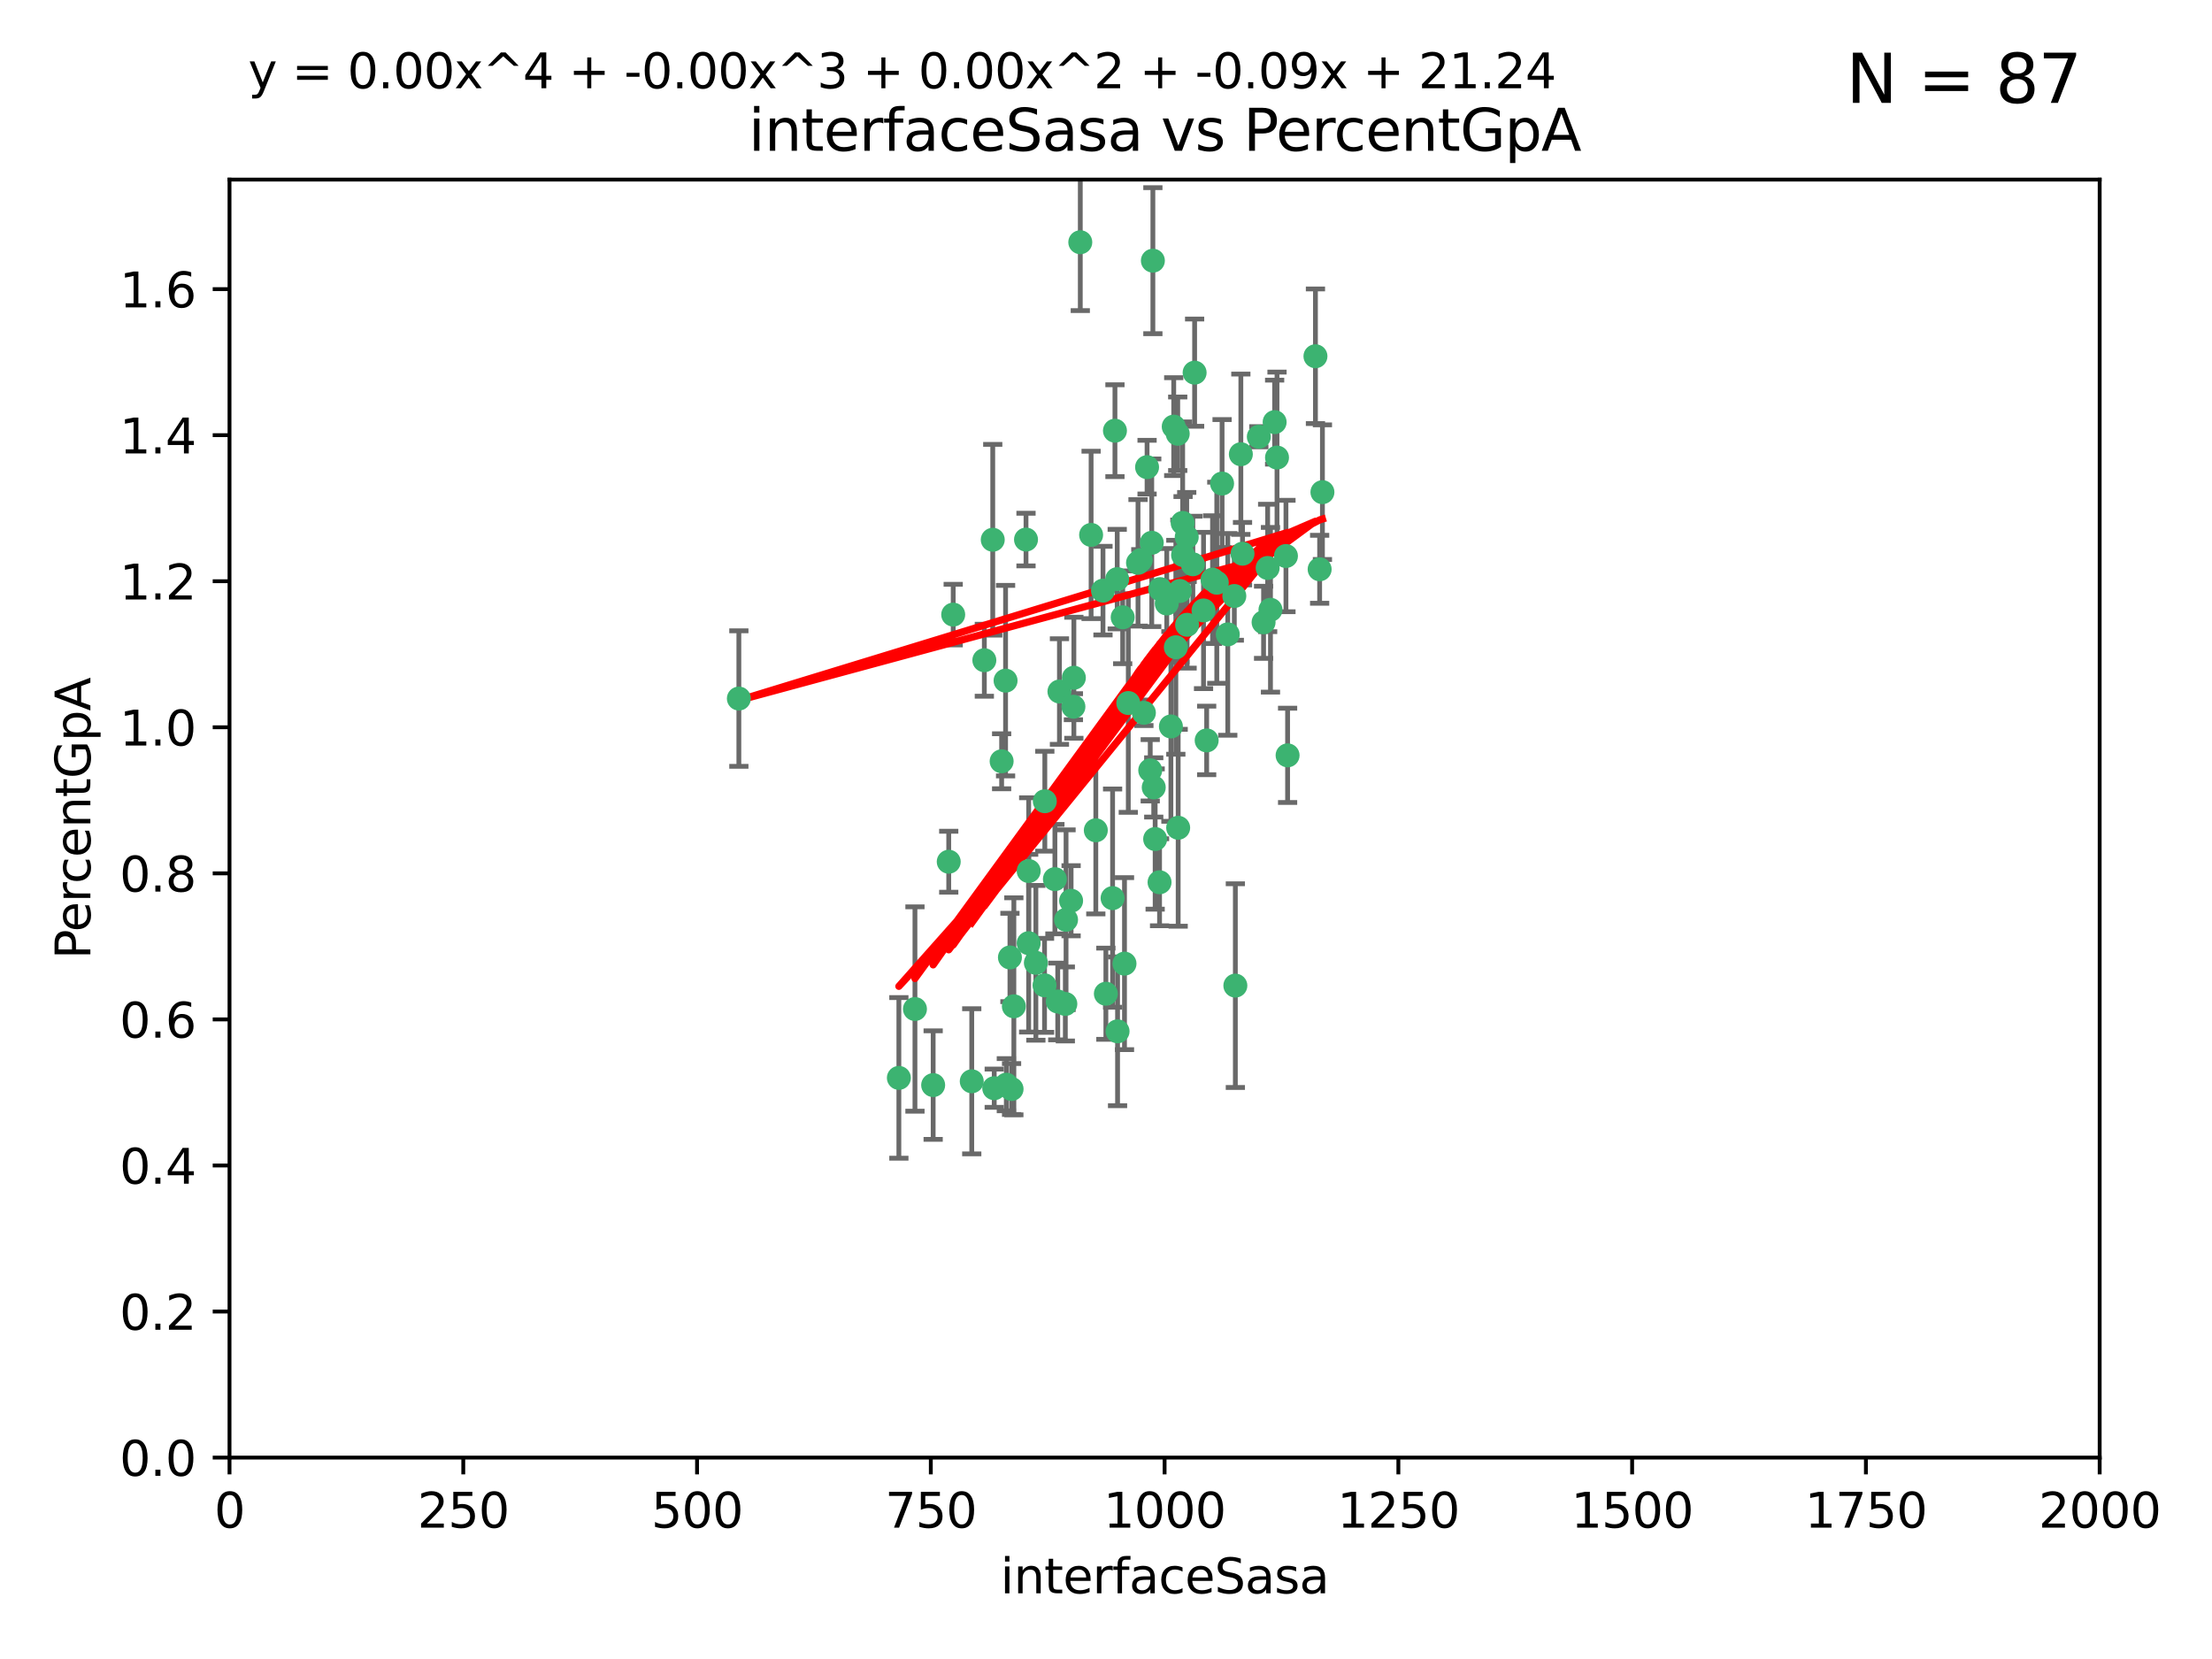 <?xml version="1.0" encoding="utf-8" standalone="no"?>
<!DOCTYPE svg PUBLIC "-//W3C//DTD SVG 1.1//EN"
  "http://www.w3.org/Graphics/SVG/1.1/DTD/svg11.dtd">
<svg xmlns:xlink="http://www.w3.org/1999/xlink" width="460.8pt" height="345.6pt" viewBox="0 0 460.8 345.6" xmlns="http://www.w3.org/2000/svg" version="1.1">
 <defs>
  <style type="text/css">*{stroke-linejoin: round; stroke-linecap: butt}</style>
 </defs>
 <g id="figure_1">
  <g id="patch_1">
   <path d="M 0 345.6 
L 460.8 345.6 
L 460.8 0 
L 0 0 
z
" style="fill: #ffffff"/>
  </g>
  <g id="axes_1">
   <g id="patch_2">
    <path d="M 47.81 303.64 
L 437.4 303.64 
L 437.4 37.411 
L 47.81 37.411 
z
" style="fill: #ffffff"/>
   </g>
   <g id="PathCollection_1">
    <defs>
     <path id="m1641275ead" d="M 0 1.118 
C 0.297 1.118 0.581 1 0.791 0.791 
C 1 0.581 1.118 0.297 1.118 0 
C 1.118 -0.297 1 -0.581 0.791 -0.791 
C 0.581 -1 0.297 -1.118 0 -1.118 
C -0.297 -1.118 -0.581 -1 -0.791 -0.791 
C -1 -0.581 -1.118 -0.297 -1.118 0 
C -1.118 0.297 -1 0.581 -0.791 0.791 
C -0.581 1 -0.297 1.118 0 1.118 
z
" style="stroke: #3cb371"/>
    </defs>
    <g clip-path="url(#p3210b41f5c)">
     <use xlink:href="#m1641275ead" x="275.486" y="102.526" style="fill: #3cb371; stroke: #3cb371"/>
     <use xlink:href="#m1641275ead" x="274.906" y="118.592" style="fill: #3cb371; stroke: #3cb371"/>
     <use xlink:href="#m1641275ead" x="258.839" y="115.347" style="fill: #3cb371; stroke: #3cb371"/>
     <use xlink:href="#m1641275ead" x="266.025" y="95.318" style="fill: #3cb371; stroke: #3cb371"/>
     <use xlink:href="#m1641275ead" x="274.033" y="74.211" style="fill: #3cb371; stroke: #3cb371"/>
     <use xlink:href="#m1641275ead" x="244.948" y="134.836" style="fill: #3cb371; stroke: #3cb371"/>
     <use xlink:href="#m1641275ead" x="245.342" y="90.362" style="fill: #3cb371; stroke: #3cb371"/>
     <use xlink:href="#m1641275ead" x="238.294" y="148.487" style="fill: #3cb371; stroke: #3cb371"/>
     <use xlink:href="#m1641275ead" x="265.53" y="87.939" style="fill: #3cb371; stroke: #3cb371"/>
     <use xlink:href="#m1641275ead" x="240.166" y="54.304" style="fill: #3cb371; stroke: #3cb371"/>
     <use xlink:href="#m1641275ead" x="233.876" y="128.593" style="fill: #3cb371; stroke: #3cb371"/>
     <use xlink:href="#m1641275ead" x="246.37" y="108.935" style="fill: #3cb371; stroke: #3cb371"/>
     <use xlink:href="#m1641275ead" x="247.296" y="130.157" style="fill: #3cb371; stroke: #3cb371"/>
     <use xlink:href="#m1641275ead" x="231.774" y="187.094" style="fill: #3cb371; stroke: #3cb371"/>
     <use xlink:href="#m1641275ead" x="238.956" y="97.317" style="fill: #3cb371; stroke: #3cb371"/>
     <use xlink:href="#m1641275ead" x="243.059" y="125.723" style="fill: #3cb371; stroke: #3cb371"/>
     <use xlink:href="#m1641275ead" x="230.374" y="207.013" style="fill: #3cb371; stroke: #3cb371"/>
     <use xlink:href="#m1641275ead" x="267.887" y="115.829" style="fill: #3cb371; stroke: #3cb371"/>
     <use xlink:href="#m1641275ead" x="245.788" y="123.117" style="fill: #3cb371; stroke: #3cb371"/>
     <use xlink:href="#m1641275ead" x="219.756" y="183.14" style="fill: #3cb371; stroke: #3cb371"/>
     <use xlink:href="#m1641275ead" x="220.702" y="144.057" style="fill: #3cb371; stroke: #3cb371"/>
     <use xlink:href="#m1641275ead" x="217.656" y="166.909" style="fill: #3cb371; stroke: #3cb371"/>
     <use xlink:href="#m1641275ead" x="244.508" y="88.874" style="fill: #3cb371; stroke: #3cb371"/>
     <use xlink:href="#m1641275ead" x="221.928" y="209.141" style="fill: #3cb371; stroke: #3cb371"/>
     <use xlink:href="#m1641275ead" x="250.718" y="127.171" style="fill: #3cb371; stroke: #3cb371"/>
     <use xlink:href="#m1641275ead" x="245.435" y="172.439" style="fill: #3cb371; stroke: #3cb371"/>
     <use xlink:href="#m1641275ead" x="264.664" y="127.028" style="fill: #3cb371; stroke: #3cb371"/>
     <use xlink:href="#m1641275ead" x="240.345" y="164.032" style="fill: #3cb371; stroke: #3cb371"/>
     <use xlink:href="#m1641275ead" x="229.772" y="123.038" style="fill: #3cb371; stroke: #3cb371"/>
     <use xlink:href="#m1641275ead" x="257.131" y="124.161" style="fill: #3cb371; stroke: #3cb371"/>
     <use xlink:href="#m1641275ead" x="153.919" y="145.522" style="fill: #3cb371; stroke: #3cb371"/>
     <use xlink:href="#m1641275ead" x="268.23" y="157.353" style="fill: #3cb371; stroke: #3cb371"/>
     <use xlink:href="#m1641275ead" x="206.808" y="112.441" style="fill: #3cb371; stroke: #3cb371"/>
     <use xlink:href="#m1641275ead" x="246.456" y="115.624" style="fill: #3cb371; stroke: #3cb371"/>
     <use xlink:href="#m1641275ead" x="252.596" y="120.746" style="fill: #3cb371; stroke: #3cb371"/>
     <use xlink:href="#m1641275ead" x="239.93" y="113.07" style="fill: #3cb371; stroke: #3cb371"/>
     <use xlink:href="#m1641275ead" x="215.791" y="200.575" style="fill: #3cb371; stroke: #3cb371"/>
     <use xlink:href="#m1641275ead" x="232.737" y="120.64" style="fill: #3cb371; stroke: #3cb371"/>
     <use xlink:href="#m1641275ead" x="225.044" y="50.463" style="fill: #3cb371; stroke: #3cb371"/>
     <use xlink:href="#m1641275ead" x="264.075" y="118.317" style="fill: #3cb371; stroke: #3cb371"/>
     <use xlink:href="#m1641275ead" x="255.769" y="132.151" style="fill: #3cb371; stroke: #3cb371"/>
     <use xlink:href="#m1641275ead" x="248.492" y="117.548" style="fill: #3cb371; stroke: #3cb371"/>
     <use xlink:href="#m1641275ead" x="198.57" y="128.033" style="fill: #3cb371; stroke: #3cb371"/>
     <use xlink:href="#m1641275ead" x="241.67" y="122.726" style="fill: #3cb371; stroke: #3cb371"/>
     <use xlink:href="#m1641275ead" x="213.736" y="112.4" style="fill: #3cb371; stroke: #3cb371"/>
     <use xlink:href="#m1641275ead" x="253.48" y="121.39" style="fill: #3cb371; stroke: #3cb371"/>
     <use xlink:href="#m1641275ead" x="227.298" y="111.43" style="fill: #3cb371; stroke: #3cb371"/>
     <use xlink:href="#m1641275ead" x="223.706" y="141.186" style="fill: #3cb371; stroke: #3cb371"/>
     <use xlink:href="#m1641275ead" x="254.581" y="100.735" style="fill: #3cb371; stroke: #3cb371"/>
     <use xlink:href="#m1641275ead" x="223.131" y="187.642" style="fill: #3cb371; stroke: #3cb371"/>
     <use xlink:href="#m1641275ead" x="222.078" y="191.601" style="fill: #3cb371; stroke: #3cb371"/>
     <use xlink:href="#m1641275ead" x="262.238" y="90.985" style="fill: #3cb371; stroke: #3cb371"/>
     <use xlink:href="#m1641275ead" x="237.649" y="116.663" style="fill: #3cb371; stroke: #3cb371"/>
     <use xlink:href="#m1641275ead" x="237.069" y="117.25" style="fill: #3cb371; stroke: #3cb371"/>
     <use xlink:href="#m1641275ead" x="214.288" y="196.482" style="fill: #3cb371; stroke: #3cb371"/>
     <use xlink:href="#m1641275ead" x="210.388" y="199.457" style="fill: #3cb371; stroke: #3cb371"/>
     <use xlink:href="#m1641275ead" x="247.216" y="111.877" style="fill: #3cb371; stroke: #3cb371"/>
     <use xlink:href="#m1641275ead" x="214.295" y="181.451" style="fill: #3cb371; stroke: #3cb371"/>
     <use xlink:href="#m1641275ead" x="187.252" y="224.544" style="fill: #3cb371; stroke: #3cb371"/>
     <use xlink:href="#m1641275ead" x="211.206" y="209.633" style="fill: #3cb371; stroke: #3cb371"/>
     <use xlink:href="#m1641275ead" x="207.117" y="226.694" style="fill: #3cb371; stroke: #3cb371"/>
     <use xlink:href="#m1641275ead" x="234.254" y="200.742" style="fill: #3cb371; stroke: #3cb371"/>
     <use xlink:href="#m1641275ead" x="210.729" y="226.863" style="fill: #3cb371; stroke: #3cb371"/>
     <use xlink:href="#m1641275ead" x="232.265" y="89.722" style="fill: #3cb371; stroke: #3cb371"/>
     <use xlink:href="#m1641275ead" x="228.278" y="172.967" style="fill: #3cb371; stroke: #3cb371"/>
     <use xlink:href="#m1641275ead" x="258.492" y="94.622" style="fill: #3cb371; stroke: #3cb371"/>
     <use xlink:href="#m1641275ead" x="205.056" y="137.537" style="fill: #3cb371; stroke: #3cb371"/>
     <use xlink:href="#m1641275ead" x="220.348" y="208.627" style="fill: #3cb371; stroke: #3cb371"/>
     <use xlink:href="#m1641275ead" x="217.595" y="205.263" style="fill: #3cb371; stroke: #3cb371"/>
     <use xlink:href="#m1641275ead" x="232.809" y="214.843" style="fill: #3cb371; stroke: #3cb371"/>
     <use xlink:href="#m1641275ead" x="194.395" y="226.045" style="fill: #3cb371; stroke: #3cb371"/>
     <use xlink:href="#m1641275ead" x="239.615" y="160.464" style="fill: #3cb371; stroke: #3cb371"/>
     <use xlink:href="#m1641275ead" x="257.347" y="205.321" style="fill: #3cb371; stroke: #3cb371"/>
     <use xlink:href="#m1641275ead" x="241.557" y="183.793" style="fill: #3cb371; stroke: #3cb371"/>
     <use xlink:href="#m1641275ead" x="263.228" y="129.634" style="fill: #3cb371; stroke: #3cb371"/>
     <use xlink:href="#m1641275ead" x="251.371" y="154.242" style="fill: #3cb371; stroke: #3cb371"/>
     <use xlink:href="#m1641275ead" x="223.611" y="147.219" style="fill: #3cb371; stroke: #3cb371"/>
     <use xlink:href="#m1641275ead" x="240.64" y="174.785" style="fill: #3cb371; stroke: #3cb371"/>
     <use xlink:href="#m1641275ead" x="190.603" y="210.197" style="fill: #3cb371; stroke: #3cb371"/>
     <use xlink:href="#m1641275ead" x="235.045" y="146.454" style="fill: #3cb371; stroke: #3cb371"/>
     <use xlink:href="#m1641275ead" x="209.638" y="225.964" style="fill: #3cb371; stroke: #3cb371"/>
     <use xlink:href="#m1641275ead" x="209.48" y="141.79" style="fill: #3cb371; stroke: #3cb371"/>
     <use xlink:href="#m1641275ead" x="243.922" y="151.336" style="fill: #3cb371; stroke: #3cb371"/>
     <use xlink:href="#m1641275ead" x="248.862" y="77.63" style="fill: #3cb371; stroke: #3cb371"/>
     <use xlink:href="#m1641275ead" x="197.639" y="179.513" style="fill: #3cb371; stroke: #3cb371"/>
     <use xlink:href="#m1641275ead" x="208.658" y="158.587" style="fill: #3cb371; stroke: #3cb371"/>
     <use xlink:href="#m1641275ead" x="202.434" y="225.255" style="fill: #3cb371; stroke: #3cb371"/>
    </g>
   </g>
   <g id="matplotlib.axis_1">
    <g id="xtick_1">
     <g id="line2d_1">
      <defs>
       <path id="m20537ca1da" d="M 0 0 
L 0 3.5 
" style="stroke: #000000; stroke-width: 0.8"/>
      </defs>
      <g>
       <use xlink:href="#m20537ca1da" x="47.81" y="303.64" style="stroke: #000000; stroke-width: 0.8"/>
      </g>
     </g>
     <g id="text_1">
      <!-- 0 -->
      <g transform="translate(44.629 318.238)scale(0.1 -0.1)">
       <defs>
        <path id="DejaVuSans-30" d="M 2034 4250 
Q 1547 4250 1301 3770 
Q 1056 3291 1056 2328 
Q 1056 1369 1301 889 
Q 1547 409 2034 409 
Q 2525 409 2770 889 
Q 3016 1369 3016 2328 
Q 3016 3291 2770 3770 
Q 2525 4250 2034 4250 
z
M 2034 4750 
Q 2819 4750 3233 4129 
Q 3647 3509 3647 2328 
Q 3647 1150 3233 529 
Q 2819 -91 2034 -91 
Q 1250 -91 836 529 
Q 422 1150 422 2328 
Q 422 3509 836 4129 
Q 1250 4750 2034 4750 
z
" transform="scale(0.016)"/>
       </defs>
       <use xlink:href="#DejaVuSans-30"/>
      </g>
     </g>
    </g>
    <g id="xtick_2">
     <g id="line2d_2">
      <g>
       <use xlink:href="#m20537ca1da" x="96.509" y="303.64" style="stroke: #000000; stroke-width: 0.8"/>
      </g>
     </g>
     <g id="text_2">
      <!-- 250 -->
      <g transform="translate(86.965 318.238)scale(0.1 -0.1)">
       <defs>
        <path id="DejaVuSans-32" d="M 1228 531 
L 3431 531 
L 3431 0 
L 469 0 
L 469 531 
Q 828 903 1448 1529 
Q 2069 2156 2228 2338 
Q 2531 2678 2651 2914 
Q 2772 3150 2772 3378 
Q 2772 3750 2511 3984 
Q 2250 4219 1831 4219 
Q 1534 4219 1204 4116 
Q 875 4013 500 3803 
L 500 4441 
Q 881 4594 1212 4672 
Q 1544 4750 1819 4750 
Q 2544 4750 2975 4387 
Q 3406 4025 3406 3419 
Q 3406 3131 3298 2873 
Q 3191 2616 2906 2266 
Q 2828 2175 2409 1742 
Q 1991 1309 1228 531 
z
" transform="scale(0.016)"/>
        <path id="DejaVuSans-35" d="M 691 4666 
L 3169 4666 
L 3169 4134 
L 1269 4134 
L 1269 2991 
Q 1406 3038 1543 3061 
Q 1681 3084 1819 3084 
Q 2600 3084 3056 2656 
Q 3513 2228 3513 1497 
Q 3513 744 3044 326 
Q 2575 -91 1722 -91 
Q 1428 -91 1123 -41 
Q 819 9 494 109 
L 494 744 
Q 775 591 1075 516 
Q 1375 441 1709 441 
Q 2250 441 2565 725 
Q 2881 1009 2881 1497 
Q 2881 1984 2565 2268 
Q 2250 2553 1709 2553 
Q 1456 2553 1204 2497 
Q 953 2441 691 2322 
L 691 4666 
z
" transform="scale(0.016)"/>
       </defs>
       <use xlink:href="#DejaVuSans-32"/>
       <use xlink:href="#DejaVuSans-35" x="63.623"/>
       <use xlink:href="#DejaVuSans-30" x="127.246"/>
      </g>
     </g>
    </g>
    <g id="xtick_3">
     <g id="line2d_3">
      <g>
       <use xlink:href="#m20537ca1da" x="145.208" y="303.64" style="stroke: #000000; stroke-width: 0.8"/>
      </g>
     </g>
     <g id="text_3">
      <!-- 500 -->
      <g transform="translate(135.664 318.238)scale(0.1 -0.1)">
       <use xlink:href="#DejaVuSans-35"/>
       <use xlink:href="#DejaVuSans-30" x="63.623"/>
       <use xlink:href="#DejaVuSans-30" x="127.246"/>
      </g>
     </g>
    </g>
    <g id="xtick_4">
     <g id="line2d_4">
      <g>
       <use xlink:href="#m20537ca1da" x="193.906" y="303.64" style="stroke: #000000; stroke-width: 0.8"/>
      </g>
     </g>
     <g id="text_4">
      <!-- 750 -->
      <g transform="translate(184.363 318.238)scale(0.1 -0.1)">
       <defs>
        <path id="DejaVuSans-37" d="M 525 4666 
L 3525 4666 
L 3525 4397 
L 1831 0 
L 1172 0 
L 2766 4134 
L 525 4134 
L 525 4666 
z
" transform="scale(0.016)"/>
       </defs>
       <use xlink:href="#DejaVuSans-37"/>
       <use xlink:href="#DejaVuSans-35" x="63.623"/>
       <use xlink:href="#DejaVuSans-30" x="127.246"/>
      </g>
     </g>
    </g>
    <g id="xtick_5">
     <g id="line2d_5">
      <g>
       <use xlink:href="#m20537ca1da" x="242.605" y="303.64" style="stroke: #000000; stroke-width: 0.8"/>
      </g>
     </g>
     <g id="text_5">
      <!-- 1000 -->
      <g transform="translate(229.88 318.238)scale(0.1 -0.1)">
       <defs>
        <path id="DejaVuSans-31" d="M 794 531 
L 1825 531 
L 1825 4091 
L 703 3866 
L 703 4441 
L 1819 4666 
L 2450 4666 
L 2450 531 
L 3481 531 
L 3481 0 
L 794 0 
L 794 531 
z
" transform="scale(0.016)"/>
       </defs>
       <use xlink:href="#DejaVuSans-31"/>
       <use xlink:href="#DejaVuSans-30" x="63.623"/>
       <use xlink:href="#DejaVuSans-30" x="127.246"/>
       <use xlink:href="#DejaVuSans-30" x="190.869"/>
      </g>
     </g>
    </g>
    <g id="xtick_6">
     <g id="line2d_6">
      <g>
       <use xlink:href="#m20537ca1da" x="291.304" y="303.64" style="stroke: #000000; stroke-width: 0.8"/>
      </g>
     </g>
     <g id="text_6">
      <!-- 1250 -->
      <g transform="translate(278.579 318.238)scale(0.1 -0.1)">
       <use xlink:href="#DejaVuSans-31"/>
       <use xlink:href="#DejaVuSans-32" x="63.623"/>
       <use xlink:href="#DejaVuSans-35" x="127.246"/>
       <use xlink:href="#DejaVuSans-30" x="190.869"/>
      </g>
     </g>
    </g>
    <g id="xtick_7">
     <g id="line2d_7">
      <g>
       <use xlink:href="#m20537ca1da" x="340.002" y="303.64" style="stroke: #000000; stroke-width: 0.8"/>
      </g>
     </g>
     <g id="text_7">
      <!-- 1500 -->
      <g transform="translate(327.277 318.238)scale(0.1 -0.1)">
       <use xlink:href="#DejaVuSans-31"/>
       <use xlink:href="#DejaVuSans-35" x="63.623"/>
       <use xlink:href="#DejaVuSans-30" x="127.246"/>
       <use xlink:href="#DejaVuSans-30" x="190.869"/>
      </g>
     </g>
    </g>
    <g id="xtick_8">
     <g id="line2d_8">
      <g>
       <use xlink:href="#m20537ca1da" x="388.701" y="303.64" style="stroke: #000000; stroke-width: 0.8"/>
      </g>
     </g>
     <g id="text_8">
      <!-- 1750 -->
      <g transform="translate(375.976 318.238)scale(0.1 -0.1)">
       <use xlink:href="#DejaVuSans-31"/>
       <use xlink:href="#DejaVuSans-37" x="63.623"/>
       <use xlink:href="#DejaVuSans-35" x="127.246"/>
       <use xlink:href="#DejaVuSans-30" x="190.869"/>
      </g>
     </g>
    </g>
    <g id="xtick_9">
     <g id="line2d_9">
      <g>
       <use xlink:href="#m20537ca1da" x="437.4" y="303.64" style="stroke: #000000; stroke-width: 0.8"/>
      </g>
     </g>
     <g id="text_9">
      <!-- 2000 -->
      <g transform="translate(424.675 318.238)scale(0.1 -0.1)">
       <use xlink:href="#DejaVuSans-32"/>
       <use xlink:href="#DejaVuSans-30" x="63.623"/>
       <use xlink:href="#DejaVuSans-30" x="127.246"/>
       <use xlink:href="#DejaVuSans-30" x="190.869"/>
      </g>
     </g>
    </g>
    <g id="text_10">
     <!-- interfaceSasa -->
     <g transform="translate(208.398 331.917)scale(0.1 -0.1)">
      <defs>
       <path id="DejaVuSans-69" d="M 603 3500 
L 1178 3500 
L 1178 0 
L 603 0 
L 603 3500 
z
M 603 4863 
L 1178 4863 
L 1178 4134 
L 603 4134 
L 603 4863 
z
" transform="scale(0.016)"/>
       <path id="DejaVuSans-6e" d="M 3513 2113 
L 3513 0 
L 2938 0 
L 2938 2094 
Q 2938 2591 2744 2837 
Q 2550 3084 2163 3084 
Q 1697 3084 1428 2787 
Q 1159 2491 1159 1978 
L 1159 0 
L 581 0 
L 581 3500 
L 1159 3500 
L 1159 2956 
Q 1366 3272 1645 3428 
Q 1925 3584 2291 3584 
Q 2894 3584 3203 3211 
Q 3513 2838 3513 2113 
z
" transform="scale(0.016)"/>
       <path id="DejaVuSans-74" d="M 1172 4494 
L 1172 3500 
L 2356 3500 
L 2356 3053 
L 1172 3053 
L 1172 1153 
Q 1172 725 1289 603 
Q 1406 481 1766 481 
L 2356 481 
L 2356 0 
L 1766 0 
Q 1100 0 847 248 
Q 594 497 594 1153 
L 594 3053 
L 172 3053 
L 172 3500 
L 594 3500 
L 594 4494 
L 1172 4494 
z
" transform="scale(0.016)"/>
       <path id="DejaVuSans-65" d="M 3597 1894 
L 3597 1613 
L 953 1613 
Q 991 1019 1311 708 
Q 1631 397 2203 397 
Q 2534 397 2845 478 
Q 3156 559 3463 722 
L 3463 178 
Q 3153 47 2828 -22 
Q 2503 -91 2169 -91 
Q 1331 -91 842 396 
Q 353 884 353 1716 
Q 353 2575 817 3079 
Q 1281 3584 2069 3584 
Q 2775 3584 3186 3129 
Q 3597 2675 3597 1894 
z
M 3022 2063 
Q 3016 2534 2758 2815 
Q 2500 3097 2075 3097 
Q 1594 3097 1305 2825 
Q 1016 2553 972 2059 
L 3022 2063 
z
" transform="scale(0.016)"/>
       <path id="DejaVuSans-72" d="M 2631 2963 
Q 2534 3019 2420 3045 
Q 2306 3072 2169 3072 
Q 1681 3072 1420 2755 
Q 1159 2438 1159 1844 
L 1159 0 
L 581 0 
L 581 3500 
L 1159 3500 
L 1159 2956 
Q 1341 3275 1631 3429 
Q 1922 3584 2338 3584 
Q 2397 3584 2469 3576 
Q 2541 3569 2628 3553 
L 2631 2963 
z
" transform="scale(0.016)"/>
       <path id="DejaVuSans-66" d="M 2375 4863 
L 2375 4384 
L 1825 4384 
Q 1516 4384 1395 4259 
Q 1275 4134 1275 3809 
L 1275 3500 
L 2222 3500 
L 2222 3053 
L 1275 3053 
L 1275 0 
L 697 0 
L 697 3053 
L 147 3053 
L 147 3500 
L 697 3500 
L 697 3744 
Q 697 4328 969 4595 
Q 1241 4863 1831 4863 
L 2375 4863 
z
" transform="scale(0.016)"/>
       <path id="DejaVuSans-61" d="M 2194 1759 
Q 1497 1759 1228 1600 
Q 959 1441 959 1056 
Q 959 750 1161 570 
Q 1363 391 1709 391 
Q 2188 391 2477 730 
Q 2766 1069 2766 1631 
L 2766 1759 
L 2194 1759 
z
M 3341 1997 
L 3341 0 
L 2766 0 
L 2766 531 
Q 2569 213 2275 61 
Q 1981 -91 1556 -91 
Q 1019 -91 701 211 
Q 384 513 384 1019 
Q 384 1609 779 1909 
Q 1175 2209 1959 2209 
L 2766 2209 
L 2766 2266 
Q 2766 2663 2505 2880 
Q 2244 3097 1772 3097 
Q 1472 3097 1187 3025 
Q 903 2953 641 2809 
L 641 3341 
Q 956 3463 1253 3523 
Q 1550 3584 1831 3584 
Q 2591 3584 2966 3190 
Q 3341 2797 3341 1997 
z
" transform="scale(0.016)"/>
       <path id="DejaVuSans-63" d="M 3122 3366 
L 3122 2828 
Q 2878 2963 2633 3030 
Q 2388 3097 2138 3097 
Q 1578 3097 1268 2742 
Q 959 2388 959 1747 
Q 959 1106 1268 751 
Q 1578 397 2138 397 
Q 2388 397 2633 464 
Q 2878 531 3122 666 
L 3122 134 
Q 2881 22 2623 -34 
Q 2366 -91 2075 -91 
Q 1284 -91 818 406 
Q 353 903 353 1747 
Q 353 2603 823 3093 
Q 1294 3584 2113 3584 
Q 2378 3584 2631 3529 
Q 2884 3475 3122 3366 
z
" transform="scale(0.016)"/>
       <path id="DejaVuSans-53" d="M 3425 4513 
L 3425 3897 
Q 3066 4069 2747 4153 
Q 2428 4238 2131 4238 
Q 1616 4238 1336 4038 
Q 1056 3838 1056 3469 
Q 1056 3159 1242 3001 
Q 1428 2844 1947 2747 
L 2328 2669 
Q 3034 2534 3370 2195 
Q 3706 1856 3706 1288 
Q 3706 609 3251 259 
Q 2797 -91 1919 -91 
Q 1588 -91 1214 -16 
Q 841 59 441 206 
L 441 856 
Q 825 641 1194 531 
Q 1563 422 1919 422 
Q 2459 422 2753 634 
Q 3047 847 3047 1241 
Q 3047 1584 2836 1778 
Q 2625 1972 2144 2069 
L 1759 2144 
Q 1053 2284 737 2584 
Q 422 2884 422 3419 
Q 422 4038 858 4394 
Q 1294 4750 2059 4750 
Q 2388 4750 2728 4690 
Q 3069 4631 3425 4513 
z
" transform="scale(0.016)"/>
       <path id="DejaVuSans-73" d="M 2834 3397 
L 2834 2853 
Q 2591 2978 2328 3040 
Q 2066 3103 1784 3103 
Q 1356 3103 1142 2972 
Q 928 2841 928 2578 
Q 928 2378 1081 2264 
Q 1234 2150 1697 2047 
L 1894 2003 
Q 2506 1872 2764 1633 
Q 3022 1394 3022 966 
Q 3022 478 2636 193 
Q 2250 -91 1575 -91 
Q 1294 -91 989 -36 
Q 684 19 347 128 
L 347 722 
Q 666 556 975 473 
Q 1284 391 1588 391 
Q 1994 391 2212 530 
Q 2431 669 2431 922 
Q 2431 1156 2273 1281 
Q 2116 1406 1581 1522 
L 1381 1569 
Q 847 1681 609 1914 
Q 372 2147 372 2553 
Q 372 3047 722 3315 
Q 1072 3584 1716 3584 
Q 2034 3584 2315 3537 
Q 2597 3491 2834 3397 
z
" transform="scale(0.016)"/>
      </defs>
      <use xlink:href="#DejaVuSans-69"/>
      <use xlink:href="#DejaVuSans-6e" x="27.783"/>
      <use xlink:href="#DejaVuSans-74" x="91.162"/>
      <use xlink:href="#DejaVuSans-65" x="130.371"/>
      <use xlink:href="#DejaVuSans-72" x="191.895"/>
      <use xlink:href="#DejaVuSans-66" x="233.008"/>
      <use xlink:href="#DejaVuSans-61" x="268.213"/>
      <use xlink:href="#DejaVuSans-63" x="329.492"/>
      <use xlink:href="#DejaVuSans-65" x="384.473"/>
      <use xlink:href="#DejaVuSans-53" x="445.996"/>
      <use xlink:href="#DejaVuSans-61" x="509.473"/>
      <use xlink:href="#DejaVuSans-73" x="570.752"/>
      <use xlink:href="#DejaVuSans-61" x="622.852"/>
     </g>
    </g>
   </g>
   <g id="matplotlib.axis_2">
    <g id="ytick_1">
     <g id="line2d_10">
      <defs>
       <path id="m868d56dd8f" d="M 0 0 
L -3.5 0 
" style="stroke: #000000; stroke-width: 0.8"/>
      </defs>
      <g>
       <use xlink:href="#m868d56dd8f" x="47.81" y="303.64" style="stroke: #000000; stroke-width: 0.8"/>
      </g>
     </g>
     <g id="text_11">
      <!-- 0.0 -->
      <g transform="translate(24.907 307.439)scale(0.1 -0.1)">
       <defs>
        <path id="DejaVuSans-2e" d="M 684 794 
L 1344 794 
L 1344 0 
L 684 0 
L 684 794 
z
" transform="scale(0.016)"/>
       </defs>
       <use xlink:href="#DejaVuSans-30"/>
       <use xlink:href="#DejaVuSans-2e" x="63.623"/>
       <use xlink:href="#DejaVuSans-30" x="95.41"/>
      </g>
     </g>
    </g>
    <g id="ytick_2">
     <g id="line2d_11">
      <g>
       <use xlink:href="#m868d56dd8f" x="47.81" y="273.214" style="stroke: #000000; stroke-width: 0.8"/>
      </g>
     </g>
     <g id="text_12">
      <!-- 0.2 -->
      <g transform="translate(24.907 277.013)scale(0.1 -0.1)">
       <use xlink:href="#DejaVuSans-30"/>
       <use xlink:href="#DejaVuSans-2e" x="63.623"/>
       <use xlink:href="#DejaVuSans-32" x="95.41"/>
      </g>
     </g>
    </g>
    <g id="ytick_3">
     <g id="line2d_12">
      <g>
       <use xlink:href="#m868d56dd8f" x="47.81" y="242.788" style="stroke: #000000; stroke-width: 0.8"/>
      </g>
     </g>
     <g id="text_13">
      <!-- 0.4 -->
      <g transform="translate(24.907 246.587)scale(0.1 -0.1)">
       <defs>
        <path id="DejaVuSans-34" d="M 2419 4116 
L 825 1625 
L 2419 1625 
L 2419 4116 
z
M 2253 4666 
L 3047 4666 
L 3047 1625 
L 3713 1625 
L 3713 1100 
L 3047 1100 
L 3047 0 
L 2419 0 
L 2419 1100 
L 313 1100 
L 313 1709 
L 2253 4666 
z
" transform="scale(0.016)"/>
       </defs>
       <use xlink:href="#DejaVuSans-30"/>
       <use xlink:href="#DejaVuSans-2e" x="63.623"/>
       <use xlink:href="#DejaVuSans-34" x="95.41"/>
      </g>
     </g>
    </g>
    <g id="ytick_4">
     <g id="line2d_13">
      <g>
       <use xlink:href="#m868d56dd8f" x="47.81" y="212.362" style="stroke: #000000; stroke-width: 0.8"/>
      </g>
     </g>
     <g id="text_14">
      <!-- 0.6 -->
      <g transform="translate(24.907 216.161)scale(0.1 -0.1)">
       <defs>
        <path id="DejaVuSans-36" d="M 2113 2584 
Q 1688 2584 1439 2293 
Q 1191 2003 1191 1497 
Q 1191 994 1439 701 
Q 1688 409 2113 409 
Q 2538 409 2786 701 
Q 3034 994 3034 1497 
Q 3034 2003 2786 2293 
Q 2538 2584 2113 2584 
z
M 3366 4563 
L 3366 3988 
Q 3128 4100 2886 4159 
Q 2644 4219 2406 4219 
Q 1781 4219 1451 3797 
Q 1122 3375 1075 2522 
Q 1259 2794 1537 2939 
Q 1816 3084 2150 3084 
Q 2853 3084 3261 2657 
Q 3669 2231 3669 1497 
Q 3669 778 3244 343 
Q 2819 -91 2113 -91 
Q 1303 -91 875 529 
Q 447 1150 447 2328 
Q 447 3434 972 4092 
Q 1497 4750 2381 4750 
Q 2619 4750 2861 4703 
Q 3103 4656 3366 4563 
z
" transform="scale(0.016)"/>
       </defs>
       <use xlink:href="#DejaVuSans-30"/>
       <use xlink:href="#DejaVuSans-2e" x="63.623"/>
       <use xlink:href="#DejaVuSans-36" x="95.41"/>
      </g>
     </g>
    </g>
    <g id="ytick_5">
     <g id="line2d_14">
      <g>
       <use xlink:href="#m868d56dd8f" x="47.81" y="181.935" style="stroke: #000000; stroke-width: 0.8"/>
      </g>
     </g>
     <g id="text_15">
      <!-- 0.8 -->
      <g transform="translate(24.907 185.735)scale(0.1 -0.1)">
       <defs>
        <path id="DejaVuSans-38" d="M 2034 2216 
Q 1584 2216 1326 1975 
Q 1069 1734 1069 1313 
Q 1069 891 1326 650 
Q 1584 409 2034 409 
Q 2484 409 2743 651 
Q 3003 894 3003 1313 
Q 3003 1734 2745 1975 
Q 2488 2216 2034 2216 
z
M 1403 2484 
Q 997 2584 770 2862 
Q 544 3141 544 3541 
Q 544 4100 942 4425 
Q 1341 4750 2034 4750 
Q 2731 4750 3128 4425 
Q 3525 4100 3525 3541 
Q 3525 3141 3298 2862 
Q 3072 2584 2669 2484 
Q 3125 2378 3379 2068 
Q 3634 1759 3634 1313 
Q 3634 634 3220 271 
Q 2806 -91 2034 -91 
Q 1263 -91 848 271 
Q 434 634 434 1313 
Q 434 1759 690 2068 
Q 947 2378 1403 2484 
z
M 1172 3481 
Q 1172 3119 1398 2916 
Q 1625 2713 2034 2713 
Q 2441 2713 2670 2916 
Q 2900 3119 2900 3481 
Q 2900 3844 2670 4047 
Q 2441 4250 2034 4250 
Q 1625 4250 1398 4047 
Q 1172 3844 1172 3481 
z
" transform="scale(0.016)"/>
       </defs>
       <use xlink:href="#DejaVuSans-30"/>
       <use xlink:href="#DejaVuSans-2e" x="63.623"/>
       <use xlink:href="#DejaVuSans-38" x="95.41"/>
      </g>
     </g>
    </g>
    <g id="ytick_6">
     <g id="line2d_15">
      <g>
       <use xlink:href="#m868d56dd8f" x="47.81" y="151.509" style="stroke: #000000; stroke-width: 0.8"/>
      </g>
     </g>
     <g id="text_16">
      <!-- 1.0 -->
      <g transform="translate(24.907 155.308)scale(0.1 -0.1)">
       <use xlink:href="#DejaVuSans-31"/>
       <use xlink:href="#DejaVuSans-2e" x="63.623"/>
       <use xlink:href="#DejaVuSans-30" x="95.41"/>
      </g>
     </g>
    </g>
    <g id="ytick_7">
     <g id="line2d_16">
      <g>
       <use xlink:href="#m868d56dd8f" x="47.81" y="121.083" style="stroke: #000000; stroke-width: 0.8"/>
      </g>
     </g>
     <g id="text_17">
      <!-- 1.2 -->
      <g transform="translate(24.907 124.882)scale(0.1 -0.1)">
       <use xlink:href="#DejaVuSans-31"/>
       <use xlink:href="#DejaVuSans-2e" x="63.623"/>
       <use xlink:href="#DejaVuSans-32" x="95.41"/>
      </g>
     </g>
    </g>
    <g id="ytick_8">
     <g id="line2d_17">
      <g>
       <use xlink:href="#m868d56dd8f" x="47.81" y="90.657" style="stroke: #000000; stroke-width: 0.8"/>
      </g>
     </g>
     <g id="text_18">
      <!-- 1.4 -->
      <g transform="translate(24.907 94.456)scale(0.1 -0.1)">
       <use xlink:href="#DejaVuSans-31"/>
       <use xlink:href="#DejaVuSans-2e" x="63.623"/>
       <use xlink:href="#DejaVuSans-34" x="95.41"/>
      </g>
     </g>
    </g>
    <g id="ytick_9">
     <g id="line2d_18">
      <g>
       <use xlink:href="#m868d56dd8f" x="47.81" y="60.231" style="stroke: #000000; stroke-width: 0.8"/>
      </g>
     </g>
     <g id="text_19">
      <!-- 1.6 -->
      <g transform="translate(24.907 64.03)scale(0.1 -0.1)">
       <use xlink:href="#DejaVuSans-31"/>
       <use xlink:href="#DejaVuSans-2e" x="63.623"/>
       <use xlink:href="#DejaVuSans-36" x="95.41"/>
      </g>
     </g>
    </g>
    <g id="text_20">
     <!-- PercentGpA -->
     <g transform="translate(18.827 199.802)rotate(-90)scale(0.1 -0.1)">
      <defs>
       <path id="DejaVuSans-50" d="M 1259 4147 
L 1259 2394 
L 2053 2394 
Q 2494 2394 2734 2622 
Q 2975 2850 2975 3272 
Q 2975 3691 2734 3919 
Q 2494 4147 2053 4147 
L 1259 4147 
z
M 628 4666 
L 2053 4666 
Q 2838 4666 3239 4311 
Q 3641 3956 3641 3272 
Q 3641 2581 3239 2228 
Q 2838 1875 2053 1875 
L 1259 1875 
L 1259 0 
L 628 0 
L 628 4666 
z
" transform="scale(0.016)"/>
       <path id="DejaVuSans-47" d="M 3809 666 
L 3809 1919 
L 2778 1919 
L 2778 2438 
L 4434 2438 
L 4434 434 
Q 4069 175 3628 42 
Q 3188 -91 2688 -91 
Q 1594 -91 976 548 
Q 359 1188 359 2328 
Q 359 3472 976 4111 
Q 1594 4750 2688 4750 
Q 3144 4750 3555 4637 
Q 3966 4525 4313 4306 
L 4313 3634 
Q 3963 3931 3569 4081 
Q 3175 4231 2741 4231 
Q 1884 4231 1454 3753 
Q 1025 3275 1025 2328 
Q 1025 1384 1454 906 
Q 1884 428 2741 428 
Q 3075 428 3337 486 
Q 3600 544 3809 666 
z
" transform="scale(0.016)"/>
       <path id="DejaVuSans-70" d="M 1159 525 
L 1159 -1331 
L 581 -1331 
L 581 3500 
L 1159 3500 
L 1159 2969 
Q 1341 3281 1617 3432 
Q 1894 3584 2278 3584 
Q 2916 3584 3314 3078 
Q 3713 2572 3713 1747 
Q 3713 922 3314 415 
Q 2916 -91 2278 -91 
Q 1894 -91 1617 61 
Q 1341 213 1159 525 
z
M 3116 1747 
Q 3116 2381 2855 2742 
Q 2594 3103 2138 3103 
Q 1681 3103 1420 2742 
Q 1159 2381 1159 1747 
Q 1159 1113 1420 752 
Q 1681 391 2138 391 
Q 2594 391 2855 752 
Q 3116 1113 3116 1747 
z
" transform="scale(0.016)"/>
       <path id="DejaVuSans-41" d="M 2188 4044 
L 1331 1722 
L 3047 1722 
L 2188 4044 
z
M 1831 4666 
L 2547 4666 
L 4325 0 
L 3669 0 
L 3244 1197 
L 1141 1197 
L 716 0 
L 50 0 
L 1831 4666 
z
" transform="scale(0.016)"/>
      </defs>
      <use xlink:href="#DejaVuSans-50"/>
      <use xlink:href="#DejaVuSans-65" x="56.678"/>
      <use xlink:href="#DejaVuSans-72" x="118.201"/>
      <use xlink:href="#DejaVuSans-63" x="157.064"/>
      <use xlink:href="#DejaVuSans-65" x="212.045"/>
      <use xlink:href="#DejaVuSans-6e" x="273.568"/>
      <use xlink:href="#DejaVuSans-74" x="336.947"/>
      <use xlink:href="#DejaVuSans-47" x="376.156"/>
      <use xlink:href="#DejaVuSans-70" x="453.646"/>
      <use xlink:href="#DejaVuSans-41" x="517.123"/>
     </g>
    </g>
   </g>
   <g id="LineCollection_1">
    <path d="M 275.486 116.551 
L 275.486 88.502 
" clip-path="url(#p3210b41f5c)" style="fill: none; stroke: #696969"/>
    <path d="M 274.906 125.671 
L 274.906 111.513 
" clip-path="url(#p3210b41f5c)" style="fill: none; stroke: #696969"/>
    <path d="M 258.839 121.856 
L 258.839 108.837 
" clip-path="url(#p3210b41f5c)" style="fill: none; stroke: #696969"/>
    <path d="M 266.025 113.125 
L 266.025 77.511 
" clip-path="url(#p3210b41f5c)" style="fill: none; stroke: #696969"/>
    <path d="M 274.033 88.233 
L 274.033 60.19 
" clip-path="url(#p3210b41f5c)" style="fill: none; stroke: #696969"/>
    <path d="M 244.948 157.119 
L 244.948 112.554 
" clip-path="url(#p3210b41f5c)" style="fill: none; stroke: #696969"/>
    <path d="M 245.342 98.017 
L 245.342 82.708 
" clip-path="url(#p3210b41f5c)" style="fill: none; stroke: #696969"/>
    <path d="M 238.294 151.141 
L 238.294 145.832 
" clip-path="url(#p3210b41f5c)" style="fill: none; stroke: #696969"/>
    <path d="M 265.53 96.688 
L 265.53 79.189 
" clip-path="url(#p3210b41f5c)" style="fill: none; stroke: #696969"/>
    <path d="M 240.166 69.514 
L 240.166 39.094 
" clip-path="url(#p3210b41f5c)" style="fill: none; stroke: #696969"/>
    <path d="M 233.876 138.259 
L 233.876 118.927 
" clip-path="url(#p3210b41f5c)" style="fill: none; stroke: #696969"/>
    <path d="M 246.37 129.975 
L 246.37 87.895 
" clip-path="url(#p3210b41f5c)" style="fill: none; stroke: #696969"/>
    <path d="M 247.296 139.176 
L 247.296 121.139 
" clip-path="url(#p3210b41f5c)" style="fill: none; stroke: #696969"/>
    <path d="M 231.774 209.823 
L 231.774 164.366 
" clip-path="url(#p3210b41f5c)" style="fill: none; stroke: #696969"/>
    <path d="M 238.956 102.911 
L 238.956 91.723 
" clip-path="url(#p3210b41f5c)" style="fill: none; stroke: #696969"/>
    <path d="M 243.059 137.173 
L 243.059 114.273 
" clip-path="url(#p3210b41f5c)" style="fill: none; stroke: #696969"/>
    <path d="M 230.374 216.511 
L 230.374 197.514 
" clip-path="url(#p3210b41f5c)" style="fill: none; stroke: #696969"/>
    <path d="M 267.887 127.434 
L 267.887 104.223 
" clip-path="url(#p3210b41f5c)" style="fill: none; stroke: #696969"/>
    <path d="M 245.788 137.906 
L 245.788 108.328 
" clip-path="url(#p3210b41f5c)" style="fill: none; stroke: #696969"/>
    <path d="M 219.756 194.535 
L 219.756 171.745 
" clip-path="url(#p3210b41f5c)" style="fill: none; stroke: #696969"/>
    <path d="M 220.702 155.054 
L 220.702 133.06 
" clip-path="url(#p3210b41f5c)" style="fill: none; stroke: #696969"/>
    <path d="M 217.656 177.313 
L 217.656 156.505 
" clip-path="url(#p3210b41f5c)" style="fill: none; stroke: #696969"/>
    <path d="M 244.508 99.068 
L 244.508 78.679 
" clip-path="url(#p3210b41f5c)" style="fill: none; stroke: #696969"/>
    <path d="M 221.928 216.853 
L 221.928 201.43 
" clip-path="url(#p3210b41f5c)" style="fill: none; stroke: #696969"/>
    <path d="M 250.718 143.45 
L 250.718 110.892 
" clip-path="url(#p3210b41f5c)" style="fill: none; stroke: #696969"/>
    <path d="M 245.435 192.948 
L 245.435 151.931 
" clip-path="url(#p3210b41f5c)" style="fill: none; stroke: #696969"/>
    <path d="M 264.664 144.184 
L 264.664 109.872 
" clip-path="url(#p3210b41f5c)" style="fill: none; stroke: #696969"/>
    <path d="M 240.345 170.206 
L 240.345 157.858 
" clip-path="url(#p3210b41f5c)" style="fill: none; stroke: #696969"/>
    <path d="M 229.772 132.269 
L 229.772 113.807 
" clip-path="url(#p3210b41f5c)" style="fill: none; stroke: #696969"/>
    <path d="M 257.131 133.371 
L 257.131 114.951 
" clip-path="url(#p3210b41f5c)" style="fill: none; stroke: #696969"/>
    <path d="M 153.919 159.637 
L 153.919 131.407 
" clip-path="url(#p3210b41f5c)" style="fill: none; stroke: #696969"/>
    <path d="M 268.23 167.175 
L 268.23 147.531 
" clip-path="url(#p3210b41f5c)" style="fill: none; stroke: #696969"/>
    <path d="M 206.808 132.308 
L 206.808 92.574 
" clip-path="url(#p3210b41f5c)" style="fill: none; stroke: #696969"/>
    <path d="M 246.456 127.805 
L 246.456 103.444 
" clip-path="url(#p3210b41f5c)" style="fill: none; stroke: #696969"/>
    <path d="M 252.596 134.052 
L 252.596 107.441 
" clip-path="url(#p3210b41f5c)" style="fill: none; stroke: #696969"/>
    <path d="M 239.93 130.531 
L 239.93 95.608 
" clip-path="url(#p3210b41f5c)" style="fill: none; stroke: #696969"/>
    <path d="M 215.791 216.692 
L 215.791 184.457 
" clip-path="url(#p3210b41f5c)" style="fill: none; stroke: #696969"/>
    <path d="M 232.737 131.008 
L 232.737 110.272 
" clip-path="url(#p3210b41f5c)" style="fill: none; stroke: #696969"/>
    <path d="M 225.044 64.704 
L 225.044 36.222 
" clip-path="url(#p3210b41f5c)" style="fill: none; stroke: #696969"/>
    <path d="M 264.075 131.588 
L 264.075 105.046 
" clip-path="url(#p3210b41f5c)" style="fill: none; stroke: #696969"/>
    <path d="M 255.769 153.161 
L 255.769 111.142 
" clip-path="url(#p3210b41f5c)" style="fill: none; stroke: #696969"/>
    <path d="M 248.492 127.556 
L 248.492 107.539 
" clip-path="url(#p3210b41f5c)" style="fill: none; stroke: #696969"/>
    <path d="M 198.57 134.352 
L 198.57 121.715 
" clip-path="url(#p3210b41f5c)" style="fill: none; stroke: #696969"/>
    <path d="M 241.67 124.287 
L 241.67 121.164 
" clip-path="url(#p3210b41f5c)" style="fill: none; stroke: #696969"/>
    <path d="M 213.736 117.881 
L 213.736 106.919 
" clip-path="url(#p3210b41f5c)" style="fill: none; stroke: #696969"/>
    <path d="M 253.48 142.334 
L 253.48 100.445 
" clip-path="url(#p3210b41f5c)" style="fill: none; stroke: #696969"/>
    <path d="M 227.298 128.867 
L 227.298 93.993 
" clip-path="url(#p3210b41f5c)" style="fill: none; stroke: #696969"/>
    <path d="M 223.706 153.788 
L 223.706 128.583 
" clip-path="url(#p3210b41f5c)" style="fill: none; stroke: #696969"/>
    <path d="M 254.581 114.065 
L 254.581 87.405 
" clip-path="url(#p3210b41f5c)" style="fill: none; stroke: #696969"/>
    <path d="M 223.131 194.952 
L 223.131 180.332 
" clip-path="url(#p3210b41f5c)" style="fill: none; stroke: #696969"/>
    <path d="M 222.078 210.328 
L 222.078 172.874 
" clip-path="url(#p3210b41f5c)" style="fill: none; stroke: #696969"/>
    <path d="M 262.238 93.09 
L 262.238 88.88 
" clip-path="url(#p3210b41f5c)" style="fill: none; stroke: #696969"/>
    <path d="M 237.649 118.845 
L 237.649 114.48 
" clip-path="url(#p3210b41f5c)" style="fill: none; stroke: #696969"/>
    <path d="M 237.069 130.424 
L 237.069 104.076 
" clip-path="url(#p3210b41f5c)" style="fill: none; stroke: #696969"/>
    <path d="M 214.288 214.989 
L 214.288 177.976 
" clip-path="url(#p3210b41f5c)" style="fill: none; stroke: #696969"/>
    <path d="M 210.388 208.661 
L 210.388 190.254 
" clip-path="url(#p3210b41f5c)" style="fill: none; stroke: #696969"/>
    <path d="M 247.216 121.164 
L 247.216 102.59 
" clip-path="url(#p3210b41f5c)" style="fill: none; stroke: #696969"/>
    <path d="M 214.295 196.715 
L 214.295 166.186 
" clip-path="url(#p3210b41f5c)" style="fill: none; stroke: #696969"/>
    <path d="M 187.252 241.275 
L 187.252 207.813 
" clip-path="url(#p3210b41f5c)" style="fill: none; stroke: #696969"/>
    <path d="M 211.206 232.235 
L 211.206 187.031 
" clip-path="url(#p3210b41f5c)" style="fill: none; stroke: #696969"/>
    <path d="M 207.117 230.679 
L 207.117 222.709 
" clip-path="url(#p3210b41f5c)" style="fill: none; stroke: #696969"/>
    <path d="M 234.254 218.655 
L 234.254 182.829 
" clip-path="url(#p3210b41f5c)" style="fill: none; stroke: #696969"/>
    <path d="M 210.729 232.164 
L 210.729 221.562 
" clip-path="url(#p3210b41f5c)" style="fill: none; stroke: #696969"/>
    <path d="M 232.265 99.288 
L 232.265 80.155 
" clip-path="url(#p3210b41f5c)" style="fill: none; stroke: #696969"/>
    <path d="M 228.278 190.388 
L 228.278 155.547 
" clip-path="url(#p3210b41f5c)" style="fill: none; stroke: #696969"/>
    <path d="M 258.492 111.321 
L 258.492 77.924 
" clip-path="url(#p3210b41f5c)" style="fill: none; stroke: #696969"/>
    <path d="M 205.056 145.036 
L 205.056 130.037 
" clip-path="url(#p3210b41f5c)" style="fill: none; stroke: #696969"/>
    <path d="M 220.348 216.618 
L 220.348 200.636 
" clip-path="url(#p3210b41f5c)" style="fill: none; stroke: #696969"/>
    <path d="M 217.595 215.051 
L 217.595 195.476 
" clip-path="url(#p3210b41f5c)" style="fill: none; stroke: #696969"/>
    <path d="M 232.809 230.338 
L 232.809 199.348 
" clip-path="url(#p3210b41f5c)" style="fill: none; stroke: #696969"/>
    <path d="M 194.395 237.349 
L 194.395 214.741 
" clip-path="url(#p3210b41f5c)" style="fill: none; stroke: #696969"/>
    <path d="M 239.615 166.859 
L 239.615 154.07 
" clip-path="url(#p3210b41f5c)" style="fill: none; stroke: #696969"/>
    <path d="M 257.347 226.542 
L 257.347 184.101 
" clip-path="url(#p3210b41f5c)" style="fill: none; stroke: #696969"/>
    <path d="M 241.557 192.858 
L 241.557 174.727 
" clip-path="url(#p3210b41f5c)" style="fill: none; stroke: #696969"/>
    <path d="M 263.228 137.148 
L 263.228 122.121 
" clip-path="url(#p3210b41f5c)" style="fill: none; stroke: #696969"/>
    <path d="M 251.371 161.382 
L 251.371 147.102 
" clip-path="url(#p3210b41f5c)" style="fill: none; stroke: #696969"/>
    <path d="M 223.611 149.931 
L 223.611 144.506 
" clip-path="url(#p3210b41f5c)" style="fill: none; stroke: #696969"/>
    <path d="M 240.64 189.396 
L 240.64 160.174 
" clip-path="url(#p3210b41f5c)" style="fill: none; stroke: #696969"/>
    <path d="M 190.603 231.483 
L 190.603 188.911 
" clip-path="url(#p3210b41f5c)" style="fill: none; stroke: #696969"/>
    <path d="M 235.045 169.221 
L 235.045 123.686 
" clip-path="url(#p3210b41f5c)" style="fill: none; stroke: #696969"/>
    <path d="M 209.638 231.4 
L 209.638 220.527 
" clip-path="url(#p3210b41f5c)" style="fill: none; stroke: #696969"/>
    <path d="M 209.48 161.635 
L 209.48 121.944 
" clip-path="url(#p3210b41f5c)" style="fill: none; stroke: #696969"/>
    <path d="M 243.922 171.095 
L 243.922 131.576 
" clip-path="url(#p3210b41f5c)" style="fill: none; stroke: #696969"/>
    <path d="M 248.862 88.796 
L 248.862 66.463 
" clip-path="url(#p3210b41f5c)" style="fill: none; stroke: #696969"/>
    <path d="M 197.639 185.864 
L 197.639 173.162 
" clip-path="url(#p3210b41f5c)" style="fill: none; stroke: #696969"/>
    <path d="M 208.658 164.314 
L 208.658 152.86 
" clip-path="url(#p3210b41f5c)" style="fill: none; stroke: #696969"/>
    <path d="M 202.434 240.373 
L 202.434 210.138 
" clip-path="url(#p3210b41f5c)" style="fill: none; stroke: #696969"/>
   </g>
   <g id="line2d_19">
    <defs>
     <path id="m57b0c2e7f6" d="M 2 0 
L -2 -0 
" style="stroke: #696969"/>
    </defs>
    <g clip-path="url(#p3210b41f5c)">
     <use xlink:href="#m57b0c2e7f6" x="275.486" y="116.551" style="fill: #696969; stroke: #696969"/>
     <use xlink:href="#m57b0c2e7f6" x="274.906" y="125.671" style="fill: #696969; stroke: #696969"/>
     <use xlink:href="#m57b0c2e7f6" x="258.839" y="121.856" style="fill: #696969; stroke: #696969"/>
     <use xlink:href="#m57b0c2e7f6" x="266.025" y="113.125" style="fill: #696969; stroke: #696969"/>
     <use xlink:href="#m57b0c2e7f6" x="274.033" y="88.233" style="fill: #696969; stroke: #696969"/>
     <use xlink:href="#m57b0c2e7f6" x="244.948" y="157.119" style="fill: #696969; stroke: #696969"/>
     <use xlink:href="#m57b0c2e7f6" x="245.342" y="98.017" style="fill: #696969; stroke: #696969"/>
     <use xlink:href="#m57b0c2e7f6" x="238.294" y="151.141" style="fill: #696969; stroke: #696969"/>
     <use xlink:href="#m57b0c2e7f6" x="265.53" y="96.688" style="fill: #696969; stroke: #696969"/>
     <use xlink:href="#m57b0c2e7f6" x="240.166" y="69.514" style="fill: #696969; stroke: #696969"/>
     <use xlink:href="#m57b0c2e7f6" x="233.876" y="138.259" style="fill: #696969; stroke: #696969"/>
     <use xlink:href="#m57b0c2e7f6" x="246.37" y="129.975" style="fill: #696969; stroke: #696969"/>
     <use xlink:href="#m57b0c2e7f6" x="247.296" y="139.176" style="fill: #696969; stroke: #696969"/>
     <use xlink:href="#m57b0c2e7f6" x="231.774" y="209.823" style="fill: #696969; stroke: #696969"/>
     <use xlink:href="#m57b0c2e7f6" x="238.956" y="102.911" style="fill: #696969; stroke: #696969"/>
     <use xlink:href="#m57b0c2e7f6" x="243.059" y="137.173" style="fill: #696969; stroke: #696969"/>
     <use xlink:href="#m57b0c2e7f6" x="230.374" y="216.511" style="fill: #696969; stroke: #696969"/>
     <use xlink:href="#m57b0c2e7f6" x="267.887" y="127.434" style="fill: #696969; stroke: #696969"/>
     <use xlink:href="#m57b0c2e7f6" x="245.788" y="137.906" style="fill: #696969; stroke: #696969"/>
     <use xlink:href="#m57b0c2e7f6" x="219.756" y="194.535" style="fill: #696969; stroke: #696969"/>
     <use xlink:href="#m57b0c2e7f6" x="220.702" y="155.054" style="fill: #696969; stroke: #696969"/>
     <use xlink:href="#m57b0c2e7f6" x="217.656" y="177.313" style="fill: #696969; stroke: #696969"/>
     <use xlink:href="#m57b0c2e7f6" x="244.508" y="99.068" style="fill: #696969; stroke: #696969"/>
     <use xlink:href="#m57b0c2e7f6" x="221.928" y="216.853" style="fill: #696969; stroke: #696969"/>
     <use xlink:href="#m57b0c2e7f6" x="250.718" y="143.45" style="fill: #696969; stroke: #696969"/>
     <use xlink:href="#m57b0c2e7f6" x="245.435" y="192.948" style="fill: #696969; stroke: #696969"/>
     <use xlink:href="#m57b0c2e7f6" x="264.664" y="144.184" style="fill: #696969; stroke: #696969"/>
     <use xlink:href="#m57b0c2e7f6" x="240.345" y="170.206" style="fill: #696969; stroke: #696969"/>
     <use xlink:href="#m57b0c2e7f6" x="229.772" y="132.269" style="fill: #696969; stroke: #696969"/>
     <use xlink:href="#m57b0c2e7f6" x="257.131" y="133.371" style="fill: #696969; stroke: #696969"/>
     <use xlink:href="#m57b0c2e7f6" x="153.919" y="159.637" style="fill: #696969; stroke: #696969"/>
     <use xlink:href="#m57b0c2e7f6" x="268.23" y="167.175" style="fill: #696969; stroke: #696969"/>
     <use xlink:href="#m57b0c2e7f6" x="206.808" y="132.308" style="fill: #696969; stroke: #696969"/>
     <use xlink:href="#m57b0c2e7f6" x="246.456" y="127.805" style="fill: #696969; stroke: #696969"/>
     <use xlink:href="#m57b0c2e7f6" x="252.596" y="134.052" style="fill: #696969; stroke: #696969"/>
     <use xlink:href="#m57b0c2e7f6" x="239.93" y="130.531" style="fill: #696969; stroke: #696969"/>
     <use xlink:href="#m57b0c2e7f6" x="215.791" y="216.692" style="fill: #696969; stroke: #696969"/>
     <use xlink:href="#m57b0c2e7f6" x="232.737" y="131.008" style="fill: #696969; stroke: #696969"/>
     <use xlink:href="#m57b0c2e7f6" x="225.044" y="64.704" style="fill: #696969; stroke: #696969"/>
     <use xlink:href="#m57b0c2e7f6" x="264.075" y="131.588" style="fill: #696969; stroke: #696969"/>
     <use xlink:href="#m57b0c2e7f6" x="255.769" y="153.161" style="fill: #696969; stroke: #696969"/>
     <use xlink:href="#m57b0c2e7f6" x="248.492" y="127.556" style="fill: #696969; stroke: #696969"/>
     <use xlink:href="#m57b0c2e7f6" x="198.57" y="134.352" style="fill: #696969; stroke: #696969"/>
     <use xlink:href="#m57b0c2e7f6" x="241.67" y="124.287" style="fill: #696969; stroke: #696969"/>
     <use xlink:href="#m57b0c2e7f6" x="213.736" y="117.881" style="fill: #696969; stroke: #696969"/>
     <use xlink:href="#m57b0c2e7f6" x="253.48" y="142.334" style="fill: #696969; stroke: #696969"/>
     <use xlink:href="#m57b0c2e7f6" x="227.298" y="128.867" style="fill: #696969; stroke: #696969"/>
     <use xlink:href="#m57b0c2e7f6" x="223.706" y="153.788" style="fill: #696969; stroke: #696969"/>
     <use xlink:href="#m57b0c2e7f6" x="254.581" y="114.065" style="fill: #696969; stroke: #696969"/>
     <use xlink:href="#m57b0c2e7f6" x="223.131" y="194.952" style="fill: #696969; stroke: #696969"/>
     <use xlink:href="#m57b0c2e7f6" x="222.078" y="210.328" style="fill: #696969; stroke: #696969"/>
     <use xlink:href="#m57b0c2e7f6" x="262.238" y="93.09" style="fill: #696969; stroke: #696969"/>
     <use xlink:href="#m57b0c2e7f6" x="237.649" y="118.845" style="fill: #696969; stroke: #696969"/>
     <use xlink:href="#m57b0c2e7f6" x="237.069" y="130.424" style="fill: #696969; stroke: #696969"/>
     <use xlink:href="#m57b0c2e7f6" x="214.288" y="214.989" style="fill: #696969; stroke: #696969"/>
     <use xlink:href="#m57b0c2e7f6" x="210.388" y="208.661" style="fill: #696969; stroke: #696969"/>
     <use xlink:href="#m57b0c2e7f6" x="247.216" y="121.164" style="fill: #696969; stroke: #696969"/>
     <use xlink:href="#m57b0c2e7f6" x="214.295" y="196.715" style="fill: #696969; stroke: #696969"/>
     <use xlink:href="#m57b0c2e7f6" x="187.252" y="241.275" style="fill: #696969; stroke: #696969"/>
     <use xlink:href="#m57b0c2e7f6" x="211.206" y="232.235" style="fill: #696969; stroke: #696969"/>
     <use xlink:href="#m57b0c2e7f6" x="207.117" y="230.679" style="fill: #696969; stroke: #696969"/>
     <use xlink:href="#m57b0c2e7f6" x="234.254" y="218.655" style="fill: #696969; stroke: #696969"/>
     <use xlink:href="#m57b0c2e7f6" x="210.729" y="232.164" style="fill: #696969; stroke: #696969"/>
     <use xlink:href="#m57b0c2e7f6" x="232.265" y="99.288" style="fill: #696969; stroke: #696969"/>
     <use xlink:href="#m57b0c2e7f6" x="228.278" y="190.388" style="fill: #696969; stroke: #696969"/>
     <use xlink:href="#m57b0c2e7f6" x="258.492" y="111.321" style="fill: #696969; stroke: #696969"/>
     <use xlink:href="#m57b0c2e7f6" x="205.056" y="145.036" style="fill: #696969; stroke: #696969"/>
     <use xlink:href="#m57b0c2e7f6" x="220.348" y="216.618" style="fill: #696969; stroke: #696969"/>
     <use xlink:href="#m57b0c2e7f6" x="217.595" y="215.051" style="fill: #696969; stroke: #696969"/>
     <use xlink:href="#m57b0c2e7f6" x="232.809" y="230.338" style="fill: #696969; stroke: #696969"/>
     <use xlink:href="#m57b0c2e7f6" x="194.395" y="237.349" style="fill: #696969; stroke: #696969"/>
     <use xlink:href="#m57b0c2e7f6" x="239.615" y="166.859" style="fill: #696969; stroke: #696969"/>
     <use xlink:href="#m57b0c2e7f6" x="257.347" y="226.542" style="fill: #696969; stroke: #696969"/>
     <use xlink:href="#m57b0c2e7f6" x="241.557" y="192.858" style="fill: #696969; stroke: #696969"/>
     <use xlink:href="#m57b0c2e7f6" x="263.228" y="137.148" style="fill: #696969; stroke: #696969"/>
     <use xlink:href="#m57b0c2e7f6" x="251.371" y="161.382" style="fill: #696969; stroke: #696969"/>
     <use xlink:href="#m57b0c2e7f6" x="223.611" y="149.931" style="fill: #696969; stroke: #696969"/>
     <use xlink:href="#m57b0c2e7f6" x="240.64" y="189.396" style="fill: #696969; stroke: #696969"/>
     <use xlink:href="#m57b0c2e7f6" x="190.603" y="231.483" style="fill: #696969; stroke: #696969"/>
     <use xlink:href="#m57b0c2e7f6" x="235.045" y="169.221" style="fill: #696969; stroke: #696969"/>
     <use xlink:href="#m57b0c2e7f6" x="209.638" y="231.4" style="fill: #696969; stroke: #696969"/>
     <use xlink:href="#m57b0c2e7f6" x="209.48" y="161.635" style="fill: #696969; stroke: #696969"/>
     <use xlink:href="#m57b0c2e7f6" x="243.922" y="171.095" style="fill: #696969; stroke: #696969"/>
     <use xlink:href="#m57b0c2e7f6" x="248.862" y="88.796" style="fill: #696969; stroke: #696969"/>
     <use xlink:href="#m57b0c2e7f6" x="197.639" y="185.864" style="fill: #696969; stroke: #696969"/>
     <use xlink:href="#m57b0c2e7f6" x="208.658" y="164.314" style="fill: #696969; stroke: #696969"/>
     <use xlink:href="#m57b0c2e7f6" x="202.434" y="240.373" style="fill: #696969; stroke: #696969"/>
    </g>
   </g>
   <g id="line2d_20">
    <g clip-path="url(#p3210b41f5c)">
     <use xlink:href="#m57b0c2e7f6" x="275.486" y="88.502" style="fill: #696969; stroke: #696969"/>
     <use xlink:href="#m57b0c2e7f6" x="274.906" y="111.513" style="fill: #696969; stroke: #696969"/>
     <use xlink:href="#m57b0c2e7f6" x="258.839" y="108.837" style="fill: #696969; stroke: #696969"/>
     <use xlink:href="#m57b0c2e7f6" x="266.025" y="77.511" style="fill: #696969; stroke: #696969"/>
     <use xlink:href="#m57b0c2e7f6" x="274.033" y="60.19" style="fill: #696969; stroke: #696969"/>
     <use xlink:href="#m57b0c2e7f6" x="244.948" y="112.554" style="fill: #696969; stroke: #696969"/>
     <use xlink:href="#m57b0c2e7f6" x="245.342" y="82.708" style="fill: #696969; stroke: #696969"/>
     <use xlink:href="#m57b0c2e7f6" x="238.294" y="145.832" style="fill: #696969; stroke: #696969"/>
     <use xlink:href="#m57b0c2e7f6" x="265.53" y="79.189" style="fill: #696969; stroke: #696969"/>
     <use xlink:href="#m57b0c2e7f6" x="240.166" y="39.094" style="fill: #696969; stroke: #696969"/>
     <use xlink:href="#m57b0c2e7f6" x="233.876" y="118.927" style="fill: #696969; stroke: #696969"/>
     <use xlink:href="#m57b0c2e7f6" x="246.37" y="87.895" style="fill: #696969; stroke: #696969"/>
     <use xlink:href="#m57b0c2e7f6" x="247.296" y="121.139" style="fill: #696969; stroke: #696969"/>
     <use xlink:href="#m57b0c2e7f6" x="231.774" y="164.366" style="fill: #696969; stroke: #696969"/>
     <use xlink:href="#m57b0c2e7f6" x="238.956" y="91.723" style="fill: #696969; stroke: #696969"/>
     <use xlink:href="#m57b0c2e7f6" x="243.059" y="114.273" style="fill: #696969; stroke: #696969"/>
     <use xlink:href="#m57b0c2e7f6" x="230.374" y="197.514" style="fill: #696969; stroke: #696969"/>
     <use xlink:href="#m57b0c2e7f6" x="267.887" y="104.223" style="fill: #696969; stroke: #696969"/>
     <use xlink:href="#m57b0c2e7f6" x="245.788" y="108.328" style="fill: #696969; stroke: #696969"/>
     <use xlink:href="#m57b0c2e7f6" x="219.756" y="171.745" style="fill: #696969; stroke: #696969"/>
     <use xlink:href="#m57b0c2e7f6" x="220.702" y="133.06" style="fill: #696969; stroke: #696969"/>
     <use xlink:href="#m57b0c2e7f6" x="217.656" y="156.505" style="fill: #696969; stroke: #696969"/>
     <use xlink:href="#m57b0c2e7f6" x="244.508" y="78.679" style="fill: #696969; stroke: #696969"/>
     <use xlink:href="#m57b0c2e7f6" x="221.928" y="201.43" style="fill: #696969; stroke: #696969"/>
     <use xlink:href="#m57b0c2e7f6" x="250.718" y="110.892" style="fill: #696969; stroke: #696969"/>
     <use xlink:href="#m57b0c2e7f6" x="245.435" y="151.931" style="fill: #696969; stroke: #696969"/>
     <use xlink:href="#m57b0c2e7f6" x="264.664" y="109.872" style="fill: #696969; stroke: #696969"/>
     <use xlink:href="#m57b0c2e7f6" x="240.345" y="157.858" style="fill: #696969; stroke: #696969"/>
     <use xlink:href="#m57b0c2e7f6" x="229.772" y="113.807" style="fill: #696969; stroke: #696969"/>
     <use xlink:href="#m57b0c2e7f6" x="257.131" y="114.951" style="fill: #696969; stroke: #696969"/>
     <use xlink:href="#m57b0c2e7f6" x="153.919" y="131.407" style="fill: #696969; stroke: #696969"/>
     <use xlink:href="#m57b0c2e7f6" x="268.23" y="147.531" style="fill: #696969; stroke: #696969"/>
     <use xlink:href="#m57b0c2e7f6" x="206.808" y="92.574" style="fill: #696969; stroke: #696969"/>
     <use xlink:href="#m57b0c2e7f6" x="246.456" y="103.444" style="fill: #696969; stroke: #696969"/>
     <use xlink:href="#m57b0c2e7f6" x="252.596" y="107.441" style="fill: #696969; stroke: #696969"/>
     <use xlink:href="#m57b0c2e7f6" x="239.93" y="95.608" style="fill: #696969; stroke: #696969"/>
     <use xlink:href="#m57b0c2e7f6" x="215.791" y="184.457" style="fill: #696969; stroke: #696969"/>
     <use xlink:href="#m57b0c2e7f6" x="232.737" y="110.272" style="fill: #696969; stroke: #696969"/>
     <use xlink:href="#m57b0c2e7f6" x="225.044" y="36.222" style="fill: #696969; stroke: #696969"/>
     <use xlink:href="#m57b0c2e7f6" x="264.075" y="105.046" style="fill: #696969; stroke: #696969"/>
     <use xlink:href="#m57b0c2e7f6" x="255.769" y="111.142" style="fill: #696969; stroke: #696969"/>
     <use xlink:href="#m57b0c2e7f6" x="248.492" y="107.539" style="fill: #696969; stroke: #696969"/>
     <use xlink:href="#m57b0c2e7f6" x="198.57" y="121.715" style="fill: #696969; stroke: #696969"/>
     <use xlink:href="#m57b0c2e7f6" x="241.67" y="121.164" style="fill: #696969; stroke: #696969"/>
     <use xlink:href="#m57b0c2e7f6" x="213.736" y="106.919" style="fill: #696969; stroke: #696969"/>
     <use xlink:href="#m57b0c2e7f6" x="253.48" y="100.445" style="fill: #696969; stroke: #696969"/>
     <use xlink:href="#m57b0c2e7f6" x="227.298" y="93.993" style="fill: #696969; stroke: #696969"/>
     <use xlink:href="#m57b0c2e7f6" x="223.706" y="128.583" style="fill: #696969; stroke: #696969"/>
     <use xlink:href="#m57b0c2e7f6" x="254.581" y="87.405" style="fill: #696969; stroke: #696969"/>
     <use xlink:href="#m57b0c2e7f6" x="223.131" y="180.332" style="fill: #696969; stroke: #696969"/>
     <use xlink:href="#m57b0c2e7f6" x="222.078" y="172.874" style="fill: #696969; stroke: #696969"/>
     <use xlink:href="#m57b0c2e7f6" x="262.238" y="88.88" style="fill: #696969; stroke: #696969"/>
     <use xlink:href="#m57b0c2e7f6" x="237.649" y="114.48" style="fill: #696969; stroke: #696969"/>
     <use xlink:href="#m57b0c2e7f6" x="237.069" y="104.076" style="fill: #696969; stroke: #696969"/>
     <use xlink:href="#m57b0c2e7f6" x="214.288" y="177.976" style="fill: #696969; stroke: #696969"/>
     <use xlink:href="#m57b0c2e7f6" x="210.388" y="190.254" style="fill: #696969; stroke: #696969"/>
     <use xlink:href="#m57b0c2e7f6" x="247.216" y="102.59" style="fill: #696969; stroke: #696969"/>
     <use xlink:href="#m57b0c2e7f6" x="214.295" y="166.186" style="fill: #696969; stroke: #696969"/>
     <use xlink:href="#m57b0c2e7f6" x="187.252" y="207.813" style="fill: #696969; stroke: #696969"/>
     <use xlink:href="#m57b0c2e7f6" x="211.206" y="187.031" style="fill: #696969; stroke: #696969"/>
     <use xlink:href="#m57b0c2e7f6" x="207.117" y="222.709" style="fill: #696969; stroke: #696969"/>
     <use xlink:href="#m57b0c2e7f6" x="234.254" y="182.829" style="fill: #696969; stroke: #696969"/>
     <use xlink:href="#m57b0c2e7f6" x="210.729" y="221.562" style="fill: #696969; stroke: #696969"/>
     <use xlink:href="#m57b0c2e7f6" x="232.265" y="80.155" style="fill: #696969; stroke: #696969"/>
     <use xlink:href="#m57b0c2e7f6" x="228.278" y="155.547" style="fill: #696969; stroke: #696969"/>
     <use xlink:href="#m57b0c2e7f6" x="258.492" y="77.924" style="fill: #696969; stroke: #696969"/>
     <use xlink:href="#m57b0c2e7f6" x="205.056" y="130.037" style="fill: #696969; stroke: #696969"/>
     <use xlink:href="#m57b0c2e7f6" x="220.348" y="200.636" style="fill: #696969; stroke: #696969"/>
     <use xlink:href="#m57b0c2e7f6" x="217.595" y="195.476" style="fill: #696969; stroke: #696969"/>
     <use xlink:href="#m57b0c2e7f6" x="232.809" y="199.348" style="fill: #696969; stroke: #696969"/>
     <use xlink:href="#m57b0c2e7f6" x="194.395" y="214.741" style="fill: #696969; stroke: #696969"/>
     <use xlink:href="#m57b0c2e7f6" x="239.615" y="154.07" style="fill: #696969; stroke: #696969"/>
     <use xlink:href="#m57b0c2e7f6" x="257.347" y="184.101" style="fill: #696969; stroke: #696969"/>
     <use xlink:href="#m57b0c2e7f6" x="241.557" y="174.727" style="fill: #696969; stroke: #696969"/>
     <use xlink:href="#m57b0c2e7f6" x="263.228" y="122.121" style="fill: #696969; stroke: #696969"/>
     <use xlink:href="#m57b0c2e7f6" x="251.371" y="147.102" style="fill: #696969; stroke: #696969"/>
     <use xlink:href="#m57b0c2e7f6" x="223.611" y="144.506" style="fill: #696969; stroke: #696969"/>
     <use xlink:href="#m57b0c2e7f6" x="240.64" y="160.174" style="fill: #696969; stroke: #696969"/>
     <use xlink:href="#m57b0c2e7f6" x="190.603" y="188.911" style="fill: #696969; stroke: #696969"/>
     <use xlink:href="#m57b0c2e7f6" x="235.045" y="123.686" style="fill: #696969; stroke: #696969"/>
     <use xlink:href="#m57b0c2e7f6" x="209.638" y="220.527" style="fill: #696969; stroke: #696969"/>
     <use xlink:href="#m57b0c2e7f6" x="209.48" y="121.944" style="fill: #696969; stroke: #696969"/>
     <use xlink:href="#m57b0c2e7f6" x="243.922" y="131.576" style="fill: #696969; stroke: #696969"/>
     <use xlink:href="#m57b0c2e7f6" x="248.862" y="66.463" style="fill: #696969; stroke: #696969"/>
     <use xlink:href="#m57b0c2e7f6" x="197.639" y="173.162" style="fill: #696969; stroke: #696969"/>
     <use xlink:href="#m57b0c2e7f6" x="208.658" y="152.86" style="fill: #696969; stroke: #696969"/>
     <use xlink:href="#m57b0c2e7f6" x="202.434" y="210.138" style="fill: #696969; stroke: #696969"/>
    </g>
   </g>
   <g id="line2d_21">
    <path d="M 275.486 108.127 
L 274.906 108.306 
L 258.839 116.629 
L 266.025 112.029 
L 274.033 108.588 
L 244.948 130.001 
L 245.342 129.542 
L 238.294 138.403 
L 265.53 112.298 
L 240.166 135.922 
L 233.876 144.583 
L 246.37 128.363 
L 247.296 127.329 
L 231.774 147.664 
L 238.956 137.516 
L 243.059 132.266 
L 230.374 149.761 
L 267.887 111.081 
L 245.788 129.027 
L 219.756 166.391 
L 220.702 164.881 
L 217.656 169.738 
L 244.508 130.519 
L 221.928 162.928 
L 250.718 123.728 
L 245.435 129.433 
L 264.664 112.784 
L 240.345 135.689 
L 229.772 150.672 
L 257.131 117.952 
L 153.919 145.892 
L 268.23 110.917 
L 206.808 186.313 
L 246.456 128.266 
L 252.596 121.905 
L 239.93 136.23 
L 215.791 172.694 
L 232.737 146.243 
L 225.044 157.991 
L 264.075 113.127 
L 255.769 119.072 
L 248.492 126.031 
L 198.57 196.852 
L 241.67 133.993 
L 213.736 175.92 
L 253.48 121.084 
L 227.298 154.469 
L 223.706 160.104 
L 254.581 120.096 
L 223.131 161.015 
L 222.078 162.69 
L 262.238 114.262 
L 237.649 139.278 
L 237.069 140.073 
L 214.288 175.059 
L 210.388 181.06 
L 247.216 127.418 
L 214.295 175.047 
L 187.252 205.467 
L 211.206 179.821 
L 207.117 185.871 
L 234.254 144.038 
L 210.729 180.545 
L 232.265 146.937 
L 228.278 152.955 
L 258.492 116.89 
L 205.056 188.759 
L 220.348 165.447 
L 217.595 169.834 
L 232.809 146.138 
L 194.395 201.002 
L 239.615 136.644 
L 257.347 117.78 
L 241.557 134.136 
L 263.228 113.638 
L 251.371 123.082 
L 223.611 160.255 
L 240.64 135.309 
L 190.603 203.841 
L 235.045 142.907 
L 209.638 182.184 
L 209.48 182.419 
L 243.922 131.219 
L 248.862 125.638 
L 197.639 197.86 
L 208.658 183.635 
L 202.434 192.234 
" clip-path="url(#p3210b41f5c)" style="fill: none; stroke: #ff0000; stroke-width: 1.5; stroke-linecap: square"/>
   </g>
   <g id="line2d_22">
    <defs>
     <path id="m9dc7f89889" d="M 0 2 
C 0.53 2 1.039 1.789 1.414 1.414 
C 1.789 1.039 2 0.53 2 0 
C 2 -0.53 1.789 -1.039 1.414 -1.414 
C 1.039 -1.789 0.53 -2 0 -2 
C -0.53 -2 -1.039 -1.789 -1.414 -1.414 
C -1.789 -1.039 -2 -0.53 -2 0 
C -2 0.53 -1.789 1.039 -1.414 1.414 
C -1.039 1.789 -0.53 2 0 2 
z
" style="stroke: #3cb371"/>
    </defs>
    <g clip-path="url(#p3210b41f5c)">
     <use xlink:href="#m9dc7f89889" x="275.486" y="102.526" style="fill: #3cb371; stroke: #3cb371"/>
     <use xlink:href="#m9dc7f89889" x="274.906" y="118.592" style="fill: #3cb371; stroke: #3cb371"/>
     <use xlink:href="#m9dc7f89889" x="258.839" y="115.347" style="fill: #3cb371; stroke: #3cb371"/>
     <use xlink:href="#m9dc7f89889" x="266.025" y="95.318" style="fill: #3cb371; stroke: #3cb371"/>
     <use xlink:href="#m9dc7f89889" x="274.033" y="74.211" style="fill: #3cb371; stroke: #3cb371"/>
     <use xlink:href="#m9dc7f89889" x="244.948" y="134.836" style="fill: #3cb371; stroke: #3cb371"/>
     <use xlink:href="#m9dc7f89889" x="245.342" y="90.362" style="fill: #3cb371; stroke: #3cb371"/>
     <use xlink:href="#m9dc7f89889" x="238.294" y="148.487" style="fill: #3cb371; stroke: #3cb371"/>
     <use xlink:href="#m9dc7f89889" x="265.53" y="87.939" style="fill: #3cb371; stroke: #3cb371"/>
     <use xlink:href="#m9dc7f89889" x="240.166" y="54.304" style="fill: #3cb371; stroke: #3cb371"/>
     <use xlink:href="#m9dc7f89889" x="233.876" y="128.593" style="fill: #3cb371; stroke: #3cb371"/>
     <use xlink:href="#m9dc7f89889" x="246.37" y="108.935" style="fill: #3cb371; stroke: #3cb371"/>
     <use xlink:href="#m9dc7f89889" x="247.296" y="130.157" style="fill: #3cb371; stroke: #3cb371"/>
     <use xlink:href="#m9dc7f89889" x="231.774" y="187.094" style="fill: #3cb371; stroke: #3cb371"/>
     <use xlink:href="#m9dc7f89889" x="238.956" y="97.317" style="fill: #3cb371; stroke: #3cb371"/>
     <use xlink:href="#m9dc7f89889" x="243.059" y="125.723" style="fill: #3cb371; stroke: #3cb371"/>
     <use xlink:href="#m9dc7f89889" x="230.374" y="207.013" style="fill: #3cb371; stroke: #3cb371"/>
     <use xlink:href="#m9dc7f89889" x="267.887" y="115.829" style="fill: #3cb371; stroke: #3cb371"/>
     <use xlink:href="#m9dc7f89889" x="245.788" y="123.117" style="fill: #3cb371; stroke: #3cb371"/>
     <use xlink:href="#m9dc7f89889" x="219.756" y="183.14" style="fill: #3cb371; stroke: #3cb371"/>
     <use xlink:href="#m9dc7f89889" x="220.702" y="144.057" style="fill: #3cb371; stroke: #3cb371"/>
     <use xlink:href="#m9dc7f89889" x="217.656" y="166.909" style="fill: #3cb371; stroke: #3cb371"/>
     <use xlink:href="#m9dc7f89889" x="244.508" y="88.874" style="fill: #3cb371; stroke: #3cb371"/>
     <use xlink:href="#m9dc7f89889" x="221.928" y="209.141" style="fill: #3cb371; stroke: #3cb371"/>
     <use xlink:href="#m9dc7f89889" x="250.718" y="127.171" style="fill: #3cb371; stroke: #3cb371"/>
     <use xlink:href="#m9dc7f89889" x="245.435" y="172.439" style="fill: #3cb371; stroke: #3cb371"/>
     <use xlink:href="#m9dc7f89889" x="264.664" y="127.028" style="fill: #3cb371; stroke: #3cb371"/>
     <use xlink:href="#m9dc7f89889" x="240.345" y="164.032" style="fill: #3cb371; stroke: #3cb371"/>
     <use xlink:href="#m9dc7f89889" x="229.772" y="123.038" style="fill: #3cb371; stroke: #3cb371"/>
     <use xlink:href="#m9dc7f89889" x="257.131" y="124.161" style="fill: #3cb371; stroke: #3cb371"/>
     <use xlink:href="#m9dc7f89889" x="153.919" y="145.522" style="fill: #3cb371; stroke: #3cb371"/>
     <use xlink:href="#m9dc7f89889" x="268.23" y="157.353" style="fill: #3cb371; stroke: #3cb371"/>
     <use xlink:href="#m9dc7f89889" x="206.808" y="112.441" style="fill: #3cb371; stroke: #3cb371"/>
     <use xlink:href="#m9dc7f89889" x="246.456" y="115.624" style="fill: #3cb371; stroke: #3cb371"/>
     <use xlink:href="#m9dc7f89889" x="252.596" y="120.746" style="fill: #3cb371; stroke: #3cb371"/>
     <use xlink:href="#m9dc7f89889" x="239.93" y="113.07" style="fill: #3cb371; stroke: #3cb371"/>
     <use xlink:href="#m9dc7f89889" x="215.791" y="200.575" style="fill: #3cb371; stroke: #3cb371"/>
     <use xlink:href="#m9dc7f89889" x="232.737" y="120.64" style="fill: #3cb371; stroke: #3cb371"/>
     <use xlink:href="#m9dc7f89889" x="225.044" y="50.463" style="fill: #3cb371; stroke: #3cb371"/>
     <use xlink:href="#m9dc7f89889" x="264.075" y="118.317" style="fill: #3cb371; stroke: #3cb371"/>
     <use xlink:href="#m9dc7f89889" x="255.769" y="132.151" style="fill: #3cb371; stroke: #3cb371"/>
     <use xlink:href="#m9dc7f89889" x="248.492" y="117.548" style="fill: #3cb371; stroke: #3cb371"/>
     <use xlink:href="#m9dc7f89889" x="198.57" y="128.033" style="fill: #3cb371; stroke: #3cb371"/>
     <use xlink:href="#m9dc7f89889" x="241.67" y="122.726" style="fill: #3cb371; stroke: #3cb371"/>
     <use xlink:href="#m9dc7f89889" x="213.736" y="112.4" style="fill: #3cb371; stroke: #3cb371"/>
     <use xlink:href="#m9dc7f89889" x="253.48" y="121.39" style="fill: #3cb371; stroke: #3cb371"/>
     <use xlink:href="#m9dc7f89889" x="227.298" y="111.43" style="fill: #3cb371; stroke: #3cb371"/>
     <use xlink:href="#m9dc7f89889" x="223.706" y="141.186" style="fill: #3cb371; stroke: #3cb371"/>
     <use xlink:href="#m9dc7f89889" x="254.581" y="100.735" style="fill: #3cb371; stroke: #3cb371"/>
     <use xlink:href="#m9dc7f89889" x="223.131" y="187.642" style="fill: #3cb371; stroke: #3cb371"/>
     <use xlink:href="#m9dc7f89889" x="222.078" y="191.601" style="fill: #3cb371; stroke: #3cb371"/>
     <use xlink:href="#m9dc7f89889" x="262.238" y="90.985" style="fill: #3cb371; stroke: #3cb371"/>
     <use xlink:href="#m9dc7f89889" x="237.649" y="116.663" style="fill: #3cb371; stroke: #3cb371"/>
     <use xlink:href="#m9dc7f89889" x="237.069" y="117.25" style="fill: #3cb371; stroke: #3cb371"/>
     <use xlink:href="#m9dc7f89889" x="214.288" y="196.482" style="fill: #3cb371; stroke: #3cb371"/>
     <use xlink:href="#m9dc7f89889" x="210.388" y="199.457" style="fill: #3cb371; stroke: #3cb371"/>
     <use xlink:href="#m9dc7f89889" x="247.216" y="111.877" style="fill: #3cb371; stroke: #3cb371"/>
     <use xlink:href="#m9dc7f89889" x="214.295" y="181.451" style="fill: #3cb371; stroke: #3cb371"/>
     <use xlink:href="#m9dc7f89889" x="187.252" y="224.544" style="fill: #3cb371; stroke: #3cb371"/>
     <use xlink:href="#m9dc7f89889" x="211.206" y="209.633" style="fill: #3cb371; stroke: #3cb371"/>
     <use xlink:href="#m9dc7f89889" x="207.117" y="226.694" style="fill: #3cb371; stroke: #3cb371"/>
     <use xlink:href="#m9dc7f89889" x="234.254" y="200.742" style="fill: #3cb371; stroke: #3cb371"/>
     <use xlink:href="#m9dc7f89889" x="210.729" y="226.863" style="fill: #3cb371; stroke: #3cb371"/>
     <use xlink:href="#m9dc7f89889" x="232.265" y="89.722" style="fill: #3cb371; stroke: #3cb371"/>
     <use xlink:href="#m9dc7f89889" x="228.278" y="172.967" style="fill: #3cb371; stroke: #3cb371"/>
     <use xlink:href="#m9dc7f89889" x="258.492" y="94.622" style="fill: #3cb371; stroke: #3cb371"/>
     <use xlink:href="#m9dc7f89889" x="205.056" y="137.537" style="fill: #3cb371; stroke: #3cb371"/>
     <use xlink:href="#m9dc7f89889" x="220.348" y="208.627" style="fill: #3cb371; stroke: #3cb371"/>
     <use xlink:href="#m9dc7f89889" x="217.595" y="205.263" style="fill: #3cb371; stroke: #3cb371"/>
     <use xlink:href="#m9dc7f89889" x="232.809" y="214.843" style="fill: #3cb371; stroke: #3cb371"/>
     <use xlink:href="#m9dc7f89889" x="194.395" y="226.045" style="fill: #3cb371; stroke: #3cb371"/>
     <use xlink:href="#m9dc7f89889" x="239.615" y="160.464" style="fill: #3cb371; stroke: #3cb371"/>
     <use xlink:href="#m9dc7f89889" x="257.347" y="205.321" style="fill: #3cb371; stroke: #3cb371"/>
     <use xlink:href="#m9dc7f89889" x="241.557" y="183.793" style="fill: #3cb371; stroke: #3cb371"/>
     <use xlink:href="#m9dc7f89889" x="263.228" y="129.634" style="fill: #3cb371; stroke: #3cb371"/>
     <use xlink:href="#m9dc7f89889" x="251.371" y="154.242" style="fill: #3cb371; stroke: #3cb371"/>
     <use xlink:href="#m9dc7f89889" x="223.611" y="147.219" style="fill: #3cb371; stroke: #3cb371"/>
     <use xlink:href="#m9dc7f89889" x="240.64" y="174.785" style="fill: #3cb371; stroke: #3cb371"/>
     <use xlink:href="#m9dc7f89889" x="190.603" y="210.197" style="fill: #3cb371; stroke: #3cb371"/>
     <use xlink:href="#m9dc7f89889" x="235.045" y="146.454" style="fill: #3cb371; stroke: #3cb371"/>
     <use xlink:href="#m9dc7f89889" x="209.638" y="225.964" style="fill: #3cb371; stroke: #3cb371"/>
     <use xlink:href="#m9dc7f89889" x="209.48" y="141.79" style="fill: #3cb371; stroke: #3cb371"/>
     <use xlink:href="#m9dc7f89889" x="243.922" y="151.336" style="fill: #3cb371; stroke: #3cb371"/>
     <use xlink:href="#m9dc7f89889" x="248.862" y="77.63" style="fill: #3cb371; stroke: #3cb371"/>
     <use xlink:href="#m9dc7f89889" x="197.639" y="179.513" style="fill: #3cb371; stroke: #3cb371"/>
     <use xlink:href="#m9dc7f89889" x="208.658" y="158.587" style="fill: #3cb371; stroke: #3cb371"/>
     <use xlink:href="#m9dc7f89889" x="202.434" y="225.255" style="fill: #3cb371; stroke: #3cb371"/>
    </g>
   </g>
   <g id="patch_3">
    <path d="M 47.81 303.64 
L 47.81 37.411 
" style="fill: none; stroke: #000000; stroke-width: 0.8; stroke-linejoin: miter; stroke-linecap: square"/>
   </g>
   <g id="patch_4">
    <path d="M 437.4 303.64 
L 437.4 37.411 
" style="fill: none; stroke: #000000; stroke-width: 0.8; stroke-linejoin: miter; stroke-linecap: square"/>
   </g>
   <g id="patch_5">
    <path d="M 47.81 303.64 
L 437.4 303.64 
" style="fill: none; stroke: #000000; stroke-width: 0.8; stroke-linejoin: miter; stroke-linecap: square"/>
   </g>
   <g id="patch_6">
    <path d="M 47.81 37.411 
L 437.4 37.411 
" style="fill: none; stroke: #000000; stroke-width: 0.8; stroke-linejoin: miter; stroke-linecap: square"/>
   </g>
   <g id="text_21">
    <!-- N = 87 -->
    <g transform="translate(384.585 21.426)scale(0.14 -0.14)">
     <defs>
      <path id="DejaVuSans-4e" d="M 628 4666 
L 1478 4666 
L 3547 763 
L 3547 4666 
L 4159 4666 
L 4159 0 
L 3309 0 
L 1241 3903 
L 1241 0 
L 628 0 
L 628 4666 
z
" transform="scale(0.016)"/>
      <path id="DejaVuSans-20" transform="scale(0.016)"/>
      <path id="DejaVuSans-3d" d="M 678 2906 
L 4684 2906 
L 4684 2381 
L 678 2381 
L 678 2906 
z
M 678 1631 
L 4684 1631 
L 4684 1100 
L 678 1100 
L 678 1631 
z
" transform="scale(0.016)"/>
     </defs>
     <use xlink:href="#DejaVuSans-4e"/>
     <use xlink:href="#DejaVuSans-20" x="74.805"/>
     <use xlink:href="#DejaVuSans-3d" x="106.592"/>
     <use xlink:href="#DejaVuSans-20" x="190.381"/>
     <use xlink:href="#DejaVuSans-38" x="222.168"/>
     <use xlink:href="#DejaVuSans-37" x="285.791"/>
    </g>
   </g>
   <g id="text_22">
    <!-- y = 0.00x^4 + -0.00x^3 + 0.00x^2 + -0.09x + 21.24 -->
    <g transform="translate(51.706 18.387)scale(0.1 -0.1)">
     <defs>
      <path id="DejaVuSans-79" d="M 2059 -325 
Q 1816 -950 1584 -1140 
Q 1353 -1331 966 -1331 
L 506 -1331 
L 506 -850 
L 844 -850 
Q 1081 -850 1212 -737 
Q 1344 -625 1503 -206 
L 1606 56 
L 191 3500 
L 800 3500 
L 1894 763 
L 2988 3500 
L 3597 3500 
L 2059 -325 
z
" transform="scale(0.016)"/>
      <path id="DejaVuSans-78" d="M 3513 3500 
L 2247 1797 
L 3578 0 
L 2900 0 
L 1881 1375 
L 863 0 
L 184 0 
L 1544 1831 
L 300 3500 
L 978 3500 
L 1906 2253 
L 2834 3500 
L 3513 3500 
z
" transform="scale(0.016)"/>
      <path id="DejaVuSans-5e" d="M 2988 4666 
L 4684 2925 
L 4056 2925 
L 2681 4159 
L 1306 2925 
L 678 2925 
L 2375 4666 
L 2988 4666 
z
" transform="scale(0.016)"/>
      <path id="DejaVuSans-2b" d="M 2944 4013 
L 2944 2272 
L 4684 2272 
L 4684 1741 
L 2944 1741 
L 2944 0 
L 2419 0 
L 2419 1741 
L 678 1741 
L 678 2272 
L 2419 2272 
L 2419 4013 
L 2944 4013 
z
" transform="scale(0.016)"/>
      <path id="DejaVuSans-2d" d="M 313 2009 
L 1997 2009 
L 1997 1497 
L 313 1497 
L 313 2009 
z
" transform="scale(0.016)"/>
      <path id="DejaVuSans-33" d="M 2597 2516 
Q 3050 2419 3304 2112 
Q 3559 1806 3559 1356 
Q 3559 666 3084 287 
Q 2609 -91 1734 -91 
Q 1441 -91 1130 -33 
Q 819 25 488 141 
L 488 750 
Q 750 597 1062 519 
Q 1375 441 1716 441 
Q 2309 441 2620 675 
Q 2931 909 2931 1356 
Q 2931 1769 2642 2001 
Q 2353 2234 1838 2234 
L 1294 2234 
L 1294 2753 
L 1863 2753 
Q 2328 2753 2575 2939 
Q 2822 3125 2822 3475 
Q 2822 3834 2567 4026 
Q 2313 4219 1838 4219 
Q 1578 4219 1281 4162 
Q 984 4106 628 3988 
L 628 4550 
Q 988 4650 1302 4700 
Q 1616 4750 1894 4750 
Q 2613 4750 3031 4423 
Q 3450 4097 3450 3541 
Q 3450 3153 3228 2886 
Q 3006 2619 2597 2516 
z
" transform="scale(0.016)"/>
      <path id="DejaVuSans-39" d="M 703 97 
L 703 672 
Q 941 559 1184 500 
Q 1428 441 1663 441 
Q 2288 441 2617 861 
Q 2947 1281 2994 2138 
Q 2813 1869 2534 1725 
Q 2256 1581 1919 1581 
Q 1219 1581 811 2004 
Q 403 2428 403 3163 
Q 403 3881 828 4315 
Q 1253 4750 1959 4750 
Q 2769 4750 3195 4129 
Q 3622 3509 3622 2328 
Q 3622 1225 3098 567 
Q 2575 -91 1691 -91 
Q 1453 -91 1209 -44 
Q 966 3 703 97 
z
M 1959 2075 
Q 2384 2075 2632 2365 
Q 2881 2656 2881 3163 
Q 2881 3666 2632 3958 
Q 2384 4250 1959 4250 
Q 1534 4250 1286 3958 
Q 1038 3666 1038 3163 
Q 1038 2656 1286 2365 
Q 1534 2075 1959 2075 
z
" transform="scale(0.016)"/>
     </defs>
     <use xlink:href="#DejaVuSans-79"/>
     <use xlink:href="#DejaVuSans-20" x="59.18"/>
     <use xlink:href="#DejaVuSans-3d" x="90.967"/>
     <use xlink:href="#DejaVuSans-20" x="174.756"/>
     <use xlink:href="#DejaVuSans-30" x="206.543"/>
     <use xlink:href="#DejaVuSans-2e" x="270.166"/>
     <use xlink:href="#DejaVuSans-30" x="301.953"/>
     <use xlink:href="#DejaVuSans-30" x="365.576"/>
     <use xlink:href="#DejaVuSans-78" x="429.199"/>
     <use xlink:href="#DejaVuSans-5e" x="488.379"/>
     <use xlink:href="#DejaVuSans-34" x="572.168"/>
     <use xlink:href="#DejaVuSans-20" x="635.791"/>
     <use xlink:href="#DejaVuSans-2b" x="667.578"/>
     <use xlink:href="#DejaVuSans-20" x="751.367"/>
     <use xlink:href="#DejaVuSans-2d" x="783.154"/>
     <use xlink:href="#DejaVuSans-30" x="819.238"/>
     <use xlink:href="#DejaVuSans-2e" x="882.861"/>
     <use xlink:href="#DejaVuSans-30" x="914.648"/>
     <use xlink:href="#DejaVuSans-30" x="978.271"/>
     <use xlink:href="#DejaVuSans-78" x="1041.895"/>
     <use xlink:href="#DejaVuSans-5e" x="1101.074"/>
     <use xlink:href="#DejaVuSans-33" x="1184.863"/>
     <use xlink:href="#DejaVuSans-20" x="1248.486"/>
     <use xlink:href="#DejaVuSans-2b" x="1280.273"/>
     <use xlink:href="#DejaVuSans-20" x="1364.062"/>
     <use xlink:href="#DejaVuSans-30" x="1395.85"/>
     <use xlink:href="#DejaVuSans-2e" x="1459.473"/>
     <use xlink:href="#DejaVuSans-30" x="1491.26"/>
     <use xlink:href="#DejaVuSans-30" x="1554.883"/>
     <use xlink:href="#DejaVuSans-78" x="1618.506"/>
     <use xlink:href="#DejaVuSans-5e" x="1677.686"/>
     <use xlink:href="#DejaVuSans-32" x="1761.475"/>
     <use xlink:href="#DejaVuSans-20" x="1825.098"/>
     <use xlink:href="#DejaVuSans-2b" x="1856.885"/>
     <use xlink:href="#DejaVuSans-20" x="1940.674"/>
     <use xlink:href="#DejaVuSans-2d" x="1972.461"/>
     <use xlink:href="#DejaVuSans-30" x="2008.545"/>
     <use xlink:href="#DejaVuSans-2e" x="2072.168"/>
     <use xlink:href="#DejaVuSans-30" x="2103.955"/>
     <use xlink:href="#DejaVuSans-39" x="2167.578"/>
     <use xlink:href="#DejaVuSans-78" x="2231.201"/>
     <use xlink:href="#DejaVuSans-20" x="2290.381"/>
     <use xlink:href="#DejaVuSans-2b" x="2322.168"/>
     <use xlink:href="#DejaVuSans-20" x="2405.957"/>
     <use xlink:href="#DejaVuSans-32" x="2437.744"/>
     <use xlink:href="#DejaVuSans-31" x="2501.367"/>
     <use xlink:href="#DejaVuSans-2e" x="2564.99"/>
     <use xlink:href="#DejaVuSans-32" x="2596.777"/>
     <use xlink:href="#DejaVuSans-34" x="2660.4"/>
    </g>
   </g>
   <g id="text_23">
    <!-- interfaceSasa vs PercentGpA -->
    <g transform="translate(155.934 31.411)scale(0.12 -0.12)">
     <defs>
      <path id="DejaVuSans-76" d="M 191 3500 
L 800 3500 
L 1894 563 
L 2988 3500 
L 3597 3500 
L 2284 0 
L 1503 0 
L 191 3500 
z
" transform="scale(0.016)"/>
     </defs>
     <use xlink:href="#DejaVuSans-69"/>
     <use xlink:href="#DejaVuSans-6e" x="27.783"/>
     <use xlink:href="#DejaVuSans-74" x="91.162"/>
     <use xlink:href="#DejaVuSans-65" x="130.371"/>
     <use xlink:href="#DejaVuSans-72" x="191.895"/>
     <use xlink:href="#DejaVuSans-66" x="233.008"/>
     <use xlink:href="#DejaVuSans-61" x="268.213"/>
     <use xlink:href="#DejaVuSans-63" x="329.492"/>
     <use xlink:href="#DejaVuSans-65" x="384.473"/>
     <use xlink:href="#DejaVuSans-53" x="445.996"/>
     <use xlink:href="#DejaVuSans-61" x="509.473"/>
     <use xlink:href="#DejaVuSans-73" x="570.752"/>
     <use xlink:href="#DejaVuSans-61" x="622.852"/>
     <use xlink:href="#DejaVuSans-20" x="684.131"/>
     <use xlink:href="#DejaVuSans-76" x="715.918"/>
     <use xlink:href="#DejaVuSans-73" x="775.098"/>
     <use xlink:href="#DejaVuSans-20" x="827.197"/>
     <use xlink:href="#DejaVuSans-50" x="858.984"/>
     <use xlink:href="#DejaVuSans-65" x="915.662"/>
     <use xlink:href="#DejaVuSans-72" x="977.186"/>
     <use xlink:href="#DejaVuSans-63" x="1016.049"/>
     <use xlink:href="#DejaVuSans-65" x="1071.029"/>
     <use xlink:href="#DejaVuSans-6e" x="1132.553"/>
     <use xlink:href="#DejaVuSans-74" x="1195.932"/>
     <use xlink:href="#DejaVuSans-47" x="1235.141"/>
     <use xlink:href="#DejaVuSans-70" x="1312.631"/>
     <use xlink:href="#DejaVuSans-41" x="1376.107"/>
    </g>
   </g>
  </g>
 </g>
 <defs>
  <clipPath id="p3210b41f5c">
   <rect x="47.81" y="37.411" width="389.59" height="266.229"/>
  </clipPath>
 </defs>
</svg>
